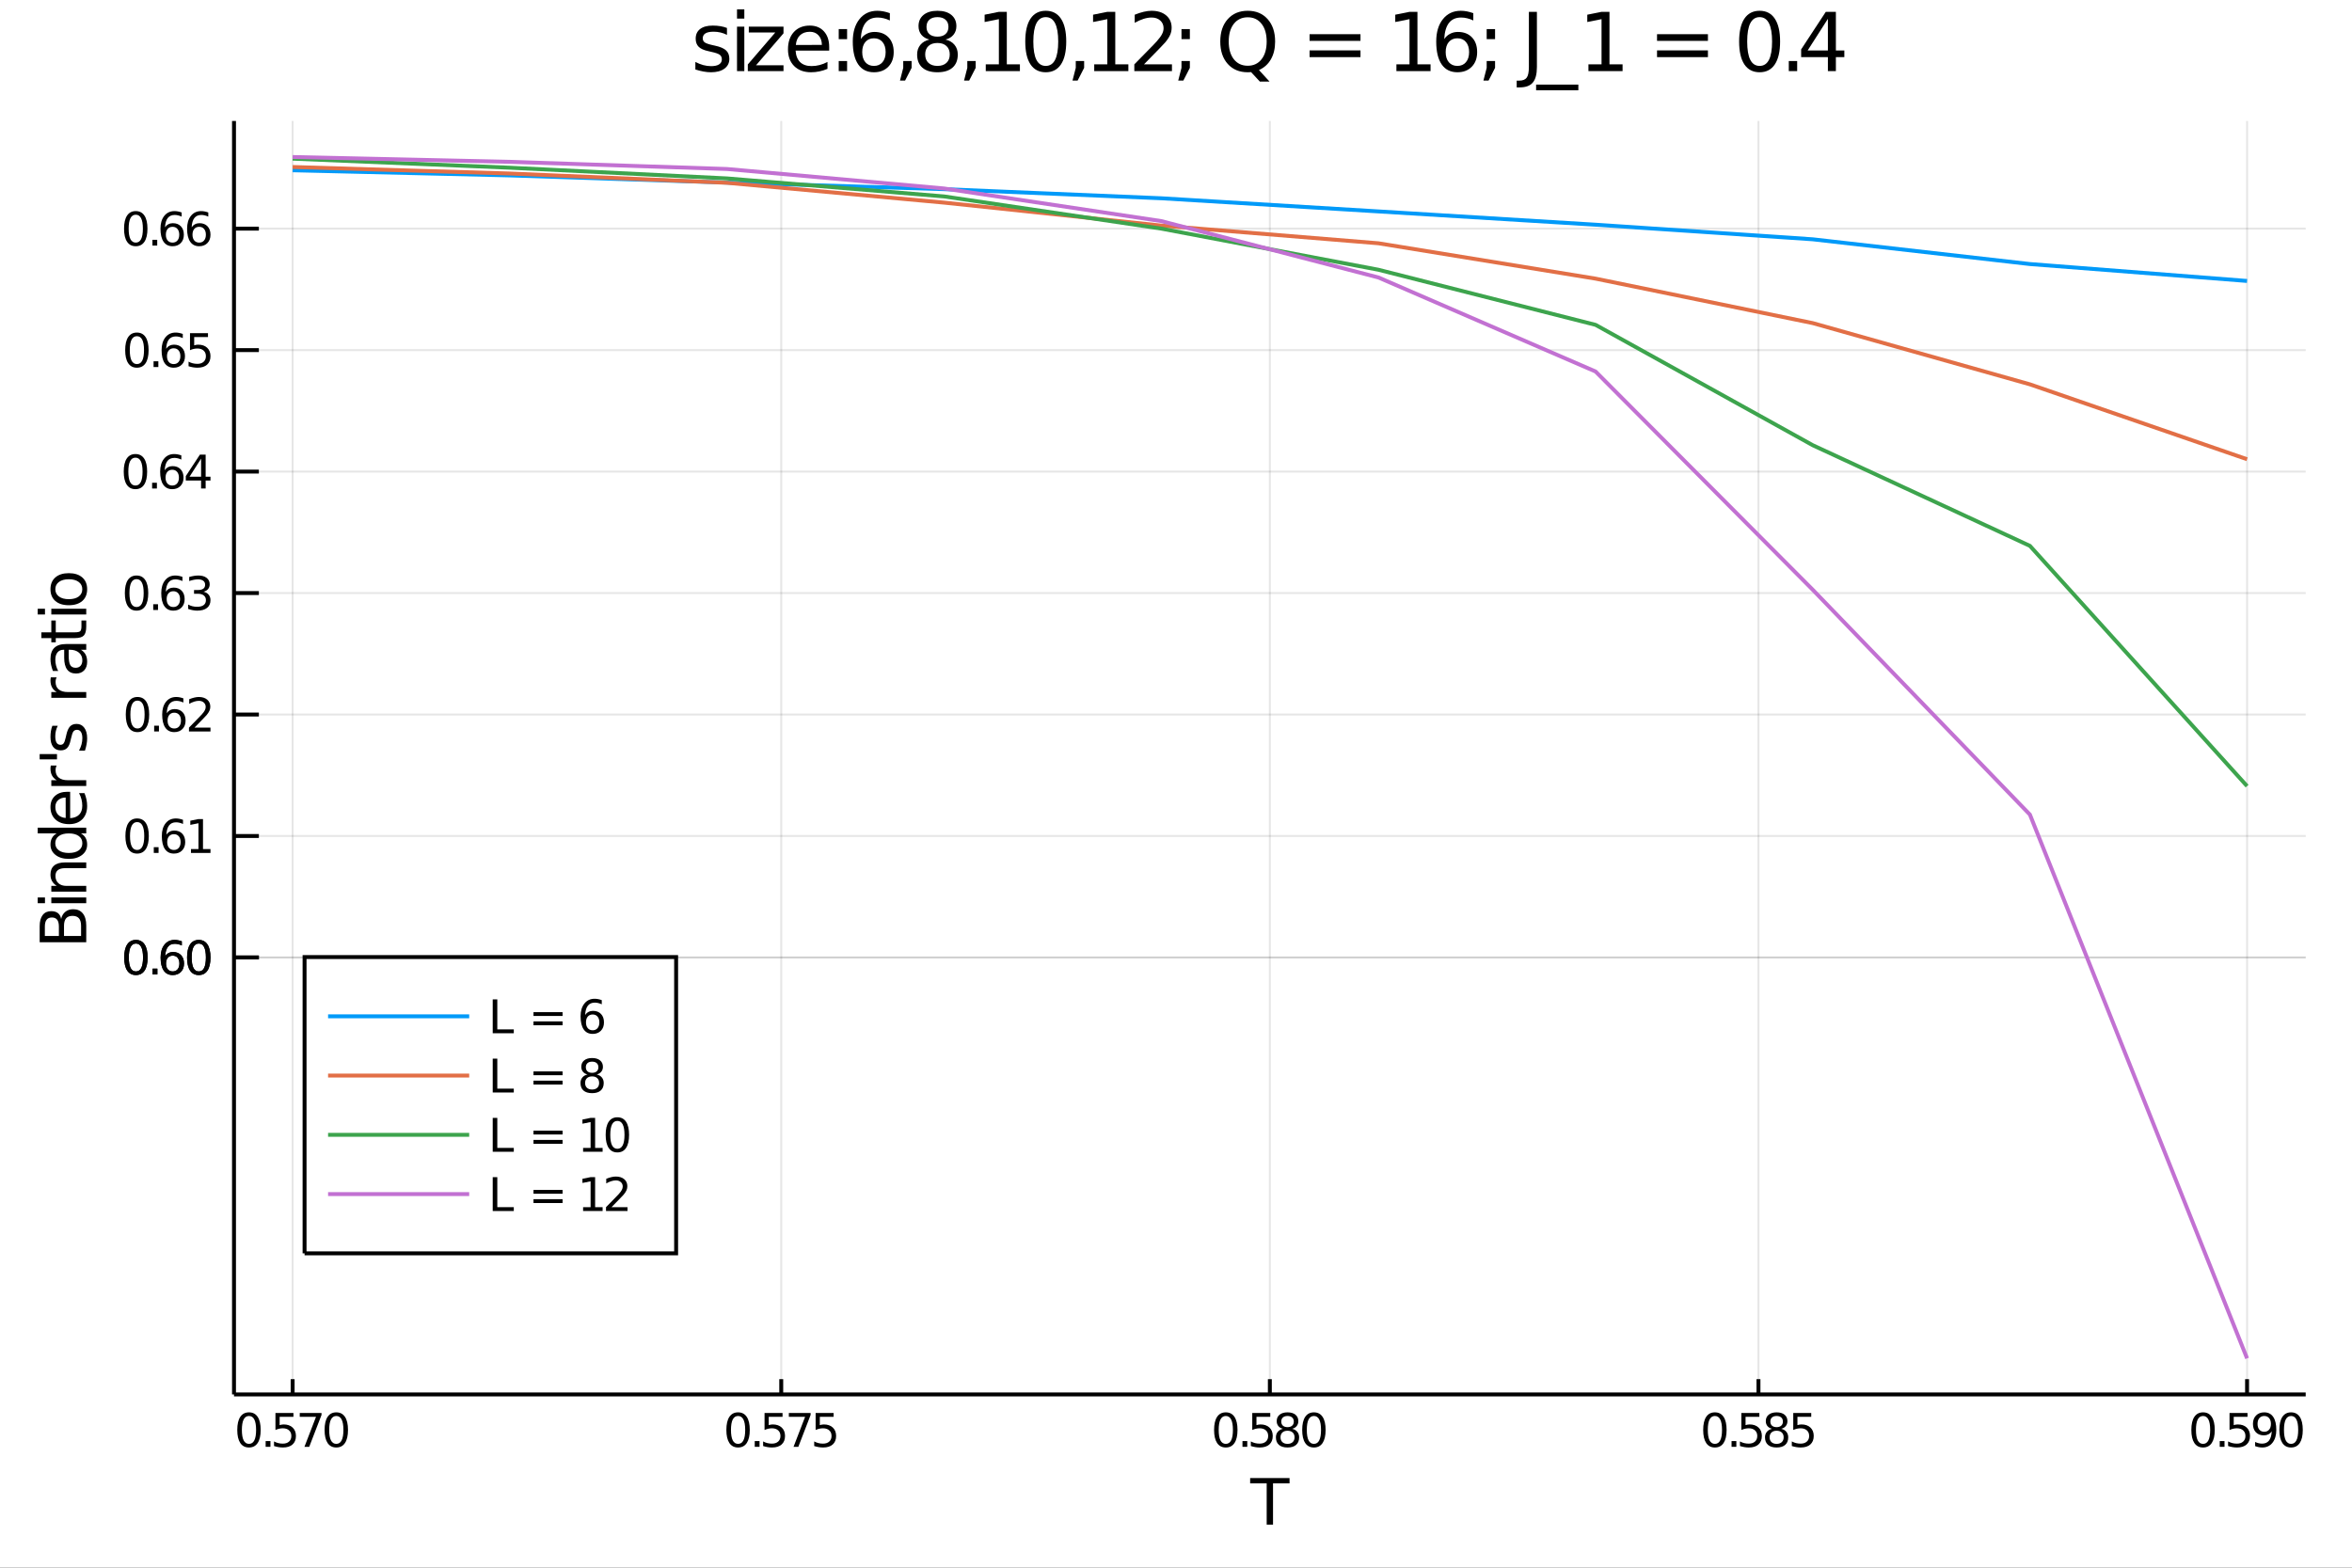 <?xml version="1.0" encoding="utf-8"?>
<svg xmlns="http://www.w3.org/2000/svg" xmlns:xlink="http://www.w3.org/1999/xlink" width="4800" height="3200" viewBox="0 0 19200 12800">
<rect x="0" y="0" width="19200" height="12800" fill="#333333" stroke="none"/>
<defs>
  <clipPath id="clip7300">
    <rect x="0" y="0" width="19200" height="12800"/>
  </clipPath>
</defs>
<path clip-path="url(#clip7300)" d="
M0 12800 L19200 12800 L19200 0 L0 0  Z
  " fill="#ffffff" fill-rule="evenodd" fill-opacity="1"/>
<defs>
  <clipPath id="clip7301">
    <rect x="3840" y="0" width="13441" height="12800"/>
  </clipPath>
</defs>
<path clip-path="url(#clip7300)" d="
M1910.23 11385.4 L18822 11385.4 L18822 987.777 L1910.23 987.777  Z
  " fill="#ffffff" fill-rule="evenodd" fill-opacity="1"/>
<defs>
  <clipPath id="clip7302">
    <rect x="1910" y="987" width="16913" height="10399"/>
  </clipPath>
</defs>
<polyline clip-path="url(#clip7302)" style="stroke:#000000; stroke-width:16; stroke-opacity:0.1; fill:none" points="
  2388.86,11385.4 2388.86,987.777 
  "/>
<polyline clip-path="url(#clip7302)" style="stroke:#000000; stroke-width:16; stroke-opacity:0.1; fill:none" points="
  6377.5,11385.4 6377.5,987.777 
  "/>
<polyline clip-path="url(#clip7302)" style="stroke:#000000; stroke-width:16; stroke-opacity:0.1; fill:none" points="
  10366.1,11385.4 10366.1,987.777 
  "/>
<polyline clip-path="url(#clip7302)" style="stroke:#000000; stroke-width:16; stroke-opacity:0.1; fill:none" points="
  14354.8,11385.4 14354.8,987.777 
  "/>
<polyline clip-path="url(#clip7302)" style="stroke:#000000; stroke-width:16; stroke-opacity:0.1; fill:none" points="
  18343.4,11385.4 18343.4,987.777 
  "/>
<polyline clip-path="url(#clip7302)" style="stroke:#000000; stroke-width:16; stroke-opacity:0.1; fill:none" points="
  1910.23,7817.64 18822,7817.64 
  "/>
<polyline clip-path="url(#clip7302)" style="stroke:#000000; stroke-width:16; stroke-opacity:0.1; fill:none" points="
  1910.23,7817.64 18822,7817.64 
  "/>
<polyline clip-path="url(#clip7302)" style="stroke:#000000; stroke-width:16; stroke-opacity:0.1; fill:none" points="
  1910.23,6825.84 18822,6825.84 
  "/>
<polyline clip-path="url(#clip7302)" style="stroke:#000000; stroke-width:16; stroke-opacity:0.1; fill:none" points="
  1910.23,5834.03 18822,5834.03 
  "/>
<polyline clip-path="url(#clip7302)" style="stroke:#000000; stroke-width:16; stroke-opacity:0.1; fill:none" points="
  1910.23,4842.23 18822,4842.23 
  "/>
<polyline clip-path="url(#clip7302)" style="stroke:#000000; stroke-width:16; stroke-opacity:0.1; fill:none" points="
  1910.23,3850.42 18822,3850.42 
  "/>
<polyline clip-path="url(#clip7302)" style="stroke:#000000; stroke-width:16; stroke-opacity:0.1; fill:none" points="
  1910.23,2858.62 18822,2858.62 
  "/>
<polyline clip-path="url(#clip7302)" style="stroke:#000000; stroke-width:16; stroke-opacity:0.1; fill:none" points="
  1910.23,1866.82 18822,1866.82 
  "/>
<polyline clip-path="url(#clip7300)" style="stroke:#000000; stroke-width:32; stroke-opacity:1; fill:none" points="
  1910.23,11385.4 18822,11385.4 
  "/>
<polyline clip-path="url(#clip7300)" style="stroke:#000000; stroke-width:32; stroke-opacity:1; fill:none" points="
  1910.23,11385.4 1910.23,987.777 
  "/>
<polyline clip-path="url(#clip7300)" style="stroke:#000000; stroke-width:32; stroke-opacity:1; fill:none" points="
  2388.86,11385.4 2388.86,11260.7 
  "/>
<polyline clip-path="url(#clip7300)" style="stroke:#000000; stroke-width:32; stroke-opacity:1; fill:none" points="
  6377.5,11385.4 6377.5,11260.7 
  "/>
<polyline clip-path="url(#clip7300)" style="stroke:#000000; stroke-width:32; stroke-opacity:1; fill:none" points="
  10366.1,11385.4 10366.1,11260.7 
  "/>
<polyline clip-path="url(#clip7300)" style="stroke:#000000; stroke-width:32; stroke-opacity:1; fill:none" points="
  14354.8,11385.4 14354.8,11260.7 
  "/>
<polyline clip-path="url(#clip7300)" style="stroke:#000000; stroke-width:32; stroke-opacity:1; fill:none" points="
  18343.4,11385.4 18343.4,11260.7 
  "/>
<polyline clip-path="url(#clip7300)" style="stroke:#000000; stroke-width:32; stroke-opacity:1; fill:none" points="
  1910.23,7817.64 2113.17,7817.64 
  "/>
<polyline clip-path="url(#clip7300)" style="stroke:#000000; stroke-width:32; stroke-opacity:1; fill:none" points="
  1910.23,7817.64 2113.17,7817.64 
  "/>
<polyline clip-path="url(#clip7300)" style="stroke:#000000; stroke-width:32; stroke-opacity:1; fill:none" points="
  1910.23,6825.84 2113.17,6825.84 
  "/>
<polyline clip-path="url(#clip7300)" style="stroke:#000000; stroke-width:32; stroke-opacity:1; fill:none" points="
  1910.23,5834.03 2113.17,5834.03 
  "/>
<polyline clip-path="url(#clip7300)" style="stroke:#000000; stroke-width:32; stroke-opacity:1; fill:none" points="
  1910.23,4842.23 2113.17,4842.23 
  "/>
<polyline clip-path="url(#clip7300)" style="stroke:#000000; stroke-width:32; stroke-opacity:1; fill:none" points="
  1910.23,3850.42 2113.17,3850.42 
  "/>
<polyline clip-path="url(#clip7300)" style="stroke:#000000; stroke-width:32; stroke-opacity:1; fill:none" points="
  1910.23,2858.62 2113.17,2858.62 
  "/>
<polyline clip-path="url(#clip7300)" style="stroke:#000000; stroke-width:32; stroke-opacity:1; fill:none" points="
  1910.23,1866.82 2113.17,1866.82 
  "/>
<path clip-path="url(#clip7300)" d="M 0 0 M2032.48 11561.4 Q2003.59 11561.4 1988.96 11589.9 Q1974.51 11618.2 1974.51 11675.3 Q1974.51 11732.1 1988.96 11760.6 Q2003.59 11789 2032.48 11789 Q2061.55 11789 2075.99 11760.6 Q2090.62 11732.1 2090.62 11675.3 Q2090.62 11618.2 2075.99 11589.9 Q2061.55 11561.4 2032.48 11561.4 M2032.48 11531.7 Q2078.96 11531.7 2103.4 11568.6 Q2128.03 11605.3 2128.03 11675.3 Q2128.03 11745.1 2103.4 11781.9 Q2078.96 11818.6 2032.48 11818.6 Q1985.99 11818.6 1961.36 11781.9 Q1936.92 11745.1 1936.92 11675.3 Q1936.92 11605.3 1961.36 11568.6 Q1985.99 11531.7 2032.48 11531.7 Z" fill="#000000" fill-rule="evenodd" fill-opacity="1" /><path clip-path="url(#clip7300)" d="M 0 0 M2168.59 11766.2 L2207.66 11766.2 L2207.66 11813.2 L2168.59 11813.2 L2168.59 11766.2 Z" fill="#000000" fill-rule="evenodd" fill-opacity="1" /><path clip-path="url(#clip7300)" d="M 0 0 M2248.59 11536.7 L2395.44 11536.7 L2395.44 11568.2 L2282.84 11568.2 L2282.84 11636 Q2290.99 11633.2 2299.14 11631.9 Q2307.29 11630.4 2315.44 11630.4 Q2361.73 11630.4 2388.77 11655.8 Q2415.81 11681.2 2415.81 11724.5 Q2415.81 11769.1 2388.03 11794 Q2360.25 11818.6 2309.7 11818.6 Q2292.29 11818.6 2274.14 11815.6 Q2256.18 11812.7 2236.92 11806.7 L2236.92 11769.1 Q2253.59 11778.2 2271.36 11782.7 Q2289.14 11787.1 2308.96 11787.1 Q2340.99 11787.1 2359.7 11770.3 Q2378.4 11753.4 2378.4 11724.5 Q2378.4 11695.6 2359.7 11678.8 Q2340.99 11661.9 2308.96 11661.9 Q2293.96 11661.9 2278.96 11665.3 Q2264.14 11668.6 2248.59 11675.6 L2248.59 11536.7 Z" fill="#000000" fill-rule="evenodd" fill-opacity="1" /><path clip-path="url(#clip7300)" d="M 0 0 M2446.92 11536.7 L2624.69 11536.7 L2624.69 11552.7 L2524.32 11813.2 L2485.25 11813.2 L2579.69 11568.2 L2446.92 11568.2 L2446.92 11536.7 Z" fill="#000000" fill-rule="evenodd" fill-opacity="1" /><path clip-path="url(#clip7300)" d="M 0 0 M2745.25 11561.4 Q2716.36 11561.4 2701.73 11589.9 Q2687.29 11618.2 2687.29 11675.3 Q2687.29 11732.1 2701.73 11760.6 Q2716.36 11789 2745.25 11789 Q2774.32 11789 2788.77 11760.6 Q2803.4 11732.1 2803.4 11675.3 Q2803.4 11618.2 2788.77 11589.9 Q2774.32 11561.4 2745.25 11561.4 M2745.25 11531.7 Q2791.73 11531.7 2816.17 11568.6 Q2840.8 11605.3 2840.8 11675.3 Q2840.8 11745.1 2816.17 11781.9 Q2791.73 11818.6 2745.25 11818.6 Q2698.77 11818.6 2674.14 11781.9 Q2649.69 11745.1 2649.69 11675.3 Q2649.69 11605.3 2674.14 11568.6 Q2698.77 11531.7 2745.25 11531.7 Z" fill="#000000" fill-rule="evenodd" fill-opacity="1" /><path clip-path="url(#clip7300)" d="M 0 0 M6025.09 11561.4 Q5996.2 11561.4 5981.58 11589.9 Q5967.13 11618.2 5967.13 11675.3 Q5967.13 11732.1 5981.58 11760.6 Q5996.2 11789 6025.09 11789 Q6054.17 11789 6068.61 11760.6 Q6083.24 11732.1 6083.24 11675.3 Q6083.24 11618.2 6068.61 11589.9 Q6054.17 11561.4 6025.09 11561.4 M6025.09 11531.7 Q6071.57 11531.7 6096.02 11568.6 Q6120.65 11605.3 6120.65 11675.3 Q6120.65 11745.1 6096.02 11781.9 Q6071.57 11818.6 6025.09 11818.6 Q5978.61 11818.6 5953.98 11781.9 Q5929.54 11745.1 5929.54 11675.3 Q5929.54 11605.3 5953.98 11568.6 Q5978.61 11531.7 6025.09 11531.7 Z" fill="#000000" fill-rule="evenodd" fill-opacity="1" /><path clip-path="url(#clip7300)" d="M 0 0 M6161.2 11766.2 L6200.28 11766.2 L6200.28 11813.2 L6161.2 11813.2 L6161.2 11766.2 Z" fill="#000000" fill-rule="evenodd" fill-opacity="1" /><path clip-path="url(#clip7300)" d="M 0 0 M6241.2 11536.7 L6388.05 11536.7 L6388.05 11568.2 L6275.46 11568.2 L6275.46 11636 Q6283.61 11633.2 6291.76 11631.9 Q6299.91 11630.4 6308.06 11630.4 Q6354.35 11630.4 6381.39 11655.8 Q6408.43 11681.2 6408.43 11724.5 Q6408.43 11769.1 6380.65 11794 Q6352.87 11818.6 6302.31 11818.6 Q6284.91 11818.6 6266.76 11815.6 Q6248.8 11812.7 6229.54 11806.7 L6229.54 11769.1 Q6246.2 11778.2 6263.98 11782.7 Q6281.76 11787.1 6301.57 11787.1 Q6333.61 11787.1 6352.31 11770.3 Q6371.02 11753.4 6371.02 11724.5 Q6371.02 11695.6 6352.31 11678.8 Q6333.61 11661.9 6301.57 11661.9 Q6286.57 11661.9 6271.57 11665.3 Q6256.76 11668.6 6241.2 11675.6 L6241.2 11536.7 Z" fill="#000000" fill-rule="evenodd" fill-opacity="1" /><path clip-path="url(#clip7300)" d="M 0 0 M6439.54 11536.7 L6617.31 11536.7 L6617.31 11552.7 L6516.94 11813.2 L6477.87 11813.2 L6572.31 11568.2 L6439.54 11568.2 L6439.54 11536.7 Z" fill="#000000" fill-rule="evenodd" fill-opacity="1" /><path clip-path="url(#clip7300)" d="M 0 0 M6658.24 11536.7 L6805.09 11536.7 L6805.09 11568.2 L6692.5 11568.2 L6692.5 11636 Q6700.65 11633.2 6708.79 11631.9 Q6716.94 11630.4 6725.09 11630.4 Q6771.39 11630.4 6798.42 11655.8 Q6825.46 11681.2 6825.46 11724.5 Q6825.46 11769.1 6797.68 11794 Q6769.9 11818.6 6719.35 11818.6 Q6701.94 11818.6 6683.79 11815.6 Q6665.83 11812.7 6646.57 11806.7 L6646.57 11769.1 Q6663.24 11778.2 6681.02 11782.7 Q6698.79 11787.1 6718.61 11787.1 Q6750.65 11787.1 6769.35 11770.3 Q6788.05 11753.4 6788.05 11724.5 Q6788.05 11695.6 6769.35 11678.8 Q6750.65 11661.9 6718.61 11661.9 Q6703.61 11661.9 6688.61 11665.3 Q6673.79 11668.6 6658.24 11675.6 L6658.24 11536.7 Z" fill="#000000" fill-rule="evenodd" fill-opacity="1" /><path clip-path="url(#clip7300)" d="M 0 0 M10006.5 11561.4 Q9977.62 11561.4 9962.99 11589.9 Q9948.55 11618.2 9948.55 11675.3 Q9948.55 11732.1 9962.99 11760.6 Q9977.62 11789 10006.5 11789 Q10035.6 11789 10050 11760.6 Q10064.7 11732.1 10064.7 11675.3 Q10064.7 11618.2 10050 11589.9 Q10035.6 11561.4 10006.5 11561.4 M10006.5 11531.7 Q10053 11531.7 10077.4 11568.6 Q10102.1 11605.3 10102.1 11675.3 Q10102.1 11745.1 10077.4 11781.9 Q10053 11818.6 10006.5 11818.6 Q9960.03 11818.6 9935.4 11781.9 Q9910.95 11745.1 9910.95 11675.3 Q9910.95 11605.3 9935.4 11568.6 Q9960.03 11531.7 10006.5 11531.7 Z" fill="#000000" fill-rule="evenodd" fill-opacity="1" /><path clip-path="url(#clip7300)" d="M 0 0 M10142.6 11766.2 L10181.7 11766.2 L10181.7 11813.2 L10142.6 11813.2 L10142.6 11766.2 Z" fill="#000000" fill-rule="evenodd" fill-opacity="1" /><path clip-path="url(#clip7300)" d="M 0 0 M10222.6 11536.7 L10369.5 11536.7 L10369.5 11568.2 L10256.9 11568.2 L10256.9 11636 Q10265 11633.2 10273.2 11631.9 Q10281.3 11630.4 10289.5 11630.4 Q10335.8 11630.4 10362.8 11655.8 Q10389.8 11681.2 10389.8 11724.5 Q10389.8 11769.1 10362.1 11794 Q10334.3 11818.6 10283.7 11818.6 Q10266.3 11818.6 10248.2 11815.6 Q10230.2 11812.7 10211 11806.7 L10211 11769.1 Q10227.6 11778.2 10245.4 11782.7 Q10263.2 11787.1 10283 11787.1 Q10315 11787.1 10333.7 11770.3 Q10352.4 11753.4 10352.4 11724.5 Q10352.4 11695.6 10333.7 11678.8 Q10315 11661.9 10283 11661.9 Q10268 11661.9 10253 11665.3 Q10238.2 11668.6 10222.6 11675.6 L10222.6 11536.7 Z" fill="#000000" fill-rule="evenodd" fill-opacity="1" /><path clip-path="url(#clip7300)" d="M 0 0 M10510.4 11681.9 Q10483.7 11681.9 10468.4 11696.2 Q10453.2 11710.4 10453.2 11735.4 Q10453.2 11760.4 10468.4 11774.7 Q10483.7 11789 10510.4 11789 Q10537.1 11789 10552.4 11774.7 Q10567.8 11760.3 10567.8 11735.4 Q10567.8 11710.4 10552.4 11696.2 Q10537.2 11681.9 10510.4 11681.9 M10473 11666 Q10448.9 11660.1 10435.4 11643.6 Q10422.1 11627.1 10422.1 11603.4 Q10422.1 11570.3 10445.6 11551 Q10469.3 11531.7 10510.4 11531.7 Q10551.7 11531.7 10575.2 11551 Q10598.7 11570.3 10598.7 11603.4 Q10598.7 11627.1 10585.2 11643.6 Q10571.9 11660.1 10548 11666 Q10575 11672.3 10590 11690.6 Q10605.2 11709 10605.2 11735.4 Q10605.2 11775.6 10580.6 11797.1 Q10556.1 11818.6 10510.4 11818.6 Q10464.7 11818.6 10440 11797.1 Q10415.6 11775.6 10415.6 11735.4 Q10415.6 11709 10430.8 11690.6 Q10446 11672.3 10473 11666 M10459.3 11606.9 Q10459.3 11628.4 10472.6 11640.4 Q10486.1 11652.5 10510.4 11652.5 Q10534.5 11652.5 10548 11640.4 Q10561.7 11628.4 10561.7 11606.9 Q10561.7 11585.4 10548 11573.4 Q10534.5 11561.4 10510.4 11561.4 Q10486.1 11561.4 10472.6 11573.4 Q10459.3 11585.4 10459.3 11606.9 Z" fill="#000000" fill-rule="evenodd" fill-opacity="1" /><path clip-path="url(#clip7300)" d="M 0 0 M10725.8 11561.4 Q10696.9 11561.4 10682.2 11589.9 Q10667.8 11618.2 10667.8 11675.3 Q10667.8 11732.1 10682.2 11760.6 Q10696.9 11789 10725.8 11789 Q10754.8 11789 10769.3 11760.6 Q10783.9 11732.1 10783.9 11675.3 Q10783.9 11618.2 10769.3 11589.9 Q10754.8 11561.4 10725.8 11561.4 M10725.8 11531.7 Q10772.2 11531.7 10796.7 11568.6 Q10821.3 11605.3 10821.3 11675.3 Q10821.3 11745.1 10796.7 11781.9 Q10772.2 11818.6 10725.8 11818.6 Q10679.3 11818.6 10654.7 11781.9 Q10630.2 11745.1 10630.2 11675.3 Q10630.2 11605.3 10654.7 11568.6 Q10679.3 11531.7 10725.8 11531.7 Z" fill="#000000" fill-rule="evenodd" fill-opacity="1" /><path clip-path="url(#clip7300)" d="M 0 0 M13999.1 11561.4 Q13970.2 11561.4 13955.6 11589.9 Q13941.2 11618.2 13941.2 11675.3 Q13941.2 11732.1 13955.6 11760.6 Q13970.2 11789 13999.1 11789 Q14028.2 11789 14042.6 11760.6 Q14057.3 11732.1 14057.3 11675.3 Q14057.3 11618.2 14042.6 11589.9 Q14028.2 11561.4 13999.1 11561.4 M13999.1 11531.7 Q14045.6 11531.7 14070.1 11568.6 Q14094.7 11605.3 14094.7 11675.3 Q14094.7 11745.1 14070.1 11781.9 Q14045.6 11818.6 13999.1 11818.6 Q13952.6 11818.6 13928 11781.9 Q13903.6 11745.1 13903.6 11675.3 Q13903.6 11605.3 13928 11568.6 Q13952.6 11531.7 13999.1 11531.7 Z" fill="#000000" fill-rule="evenodd" fill-opacity="1" /><path clip-path="url(#clip7300)" d="M 0 0 M14135.2 11766.2 L14174.3 11766.2 L14174.3 11813.2 L14135.2 11813.2 L14135.2 11766.2 Z" fill="#000000" fill-rule="evenodd" fill-opacity="1" /><path clip-path="url(#clip7300)" d="M 0 0 M14215.2 11536.7 L14362.1 11536.7 L14362.1 11568.2 L14249.5 11568.2 L14249.5 11636 Q14257.6 11633.2 14265.8 11631.9 Q14273.9 11630.4 14282.1 11630.4 Q14328.4 11630.4 14355.4 11655.8 Q14382.5 11681.2 14382.5 11724.5 Q14382.5 11769.1 14354.7 11794 Q14326.9 11818.6 14276.3 11818.6 Q14258.9 11818.6 14240.8 11815.6 Q14222.8 11812.7 14203.6 11806.7 L14203.6 11769.1 Q14220.2 11778.2 14238 11782.7 Q14255.8 11787.1 14275.6 11787.1 Q14307.6 11787.1 14326.3 11770.3 Q14345.1 11753.4 14345.1 11724.5 Q14345.1 11695.6 14326.3 11678.8 Q14307.6 11661.9 14275.6 11661.9 Q14260.6 11661.9 14245.6 11665.3 Q14230.8 11668.6 14215.2 11675.6 L14215.2 11536.7 Z" fill="#000000" fill-rule="evenodd" fill-opacity="1" /><path clip-path="url(#clip7300)" d="M 0 0 M14503 11681.9 Q14476.3 11681.9 14461 11696.2 Q14445.8 11710.4 14445.8 11735.4 Q14445.8 11760.4 14461 11774.7 Q14476.3 11789 14503 11789 Q14529.7 11789 14545.1 11774.7 Q14560.4 11760.3 14560.4 11735.4 Q14560.4 11710.4 14545.1 11696.2 Q14529.9 11681.9 14503 11681.9 M14465.6 11666 Q14441.5 11660.1 14428 11643.6 Q14414.7 11627.1 14414.7 11603.4 Q14414.7 11570.3 14438.2 11551 Q14461.9 11531.7 14503 11531.7 Q14544.3 11531.7 14567.8 11551 Q14591.3 11570.3 14591.3 11603.4 Q14591.3 11627.1 14577.8 11643.6 Q14564.5 11660.1 14540.6 11666 Q14567.6 11672.3 14582.6 11690.6 Q14597.8 11709 14597.8 11735.4 Q14597.8 11775.6 14573.2 11797.1 Q14548.8 11818.6 14503 11818.6 Q14457.3 11818.6 14432.6 11797.1 Q14408.2 11775.6 14408.2 11735.4 Q14408.2 11709 14423.4 11690.6 Q14438.6 11672.3 14465.6 11666 M14451.9 11606.9 Q14451.9 11628.4 14465.2 11640.4 Q14478.8 11652.5 14503 11652.5 Q14527.1 11652.5 14540.6 11640.4 Q14554.3 11628.4 14554.3 11606.9 Q14554.3 11585.4 14540.6 11573.4 Q14527.1 11561.4 14503 11561.4 Q14478.8 11561.4 14465.2 11573.4 Q14451.9 11585.4 14451.9 11606.9 Z" fill="#000000" fill-rule="evenodd" fill-opacity="1" /><path clip-path="url(#clip7300)" d="M 0 0 M14638.8 11536.7 L14785.6 11536.7 L14785.6 11568.2 L14673 11568.2 L14673 11636 Q14681.2 11633.2 14689.3 11631.9 Q14697.5 11630.4 14705.6 11630.4 Q14751.9 11630.4 14778.9 11655.8 Q14806 11681.2 14806 11724.5 Q14806 11769.1 14778.2 11794 Q14750.4 11818.6 14699.9 11818.6 Q14682.5 11818.6 14664.3 11815.6 Q14646.3 11812.7 14627.1 11806.7 L14627.1 11769.1 Q14643.8 11778.2 14661.5 11782.7 Q14679.3 11787.1 14699.1 11787.1 Q14731.2 11787.1 14749.9 11770.3 Q14768.6 11753.4 14768.6 11724.5 Q14768.6 11695.6 14749.9 11678.8 Q14731.2 11661.9 14699.1 11661.9 Q14684.1 11661.9 14669.1 11665.3 Q14654.3 11668.6 14638.8 11675.6 L14638.8 11536.7 Z" fill="#000000" fill-rule="evenodd" fill-opacity="1" /><path clip-path="url(#clip7300)" d="M 0 0 M17984.2 11561.4 Q17955.3 11561.4 17940.6 11589.9 Q17926.2 11618.2 17926.2 11675.3 Q17926.2 11732.1 17940.6 11760.6 Q17955.3 11789 17984.2 11789 Q18013.2 11789 18027.7 11760.6 Q18042.3 11732.1 18042.3 11675.3 Q18042.3 11618.2 18027.7 11589.9 Q18013.2 11561.4 17984.2 11561.4 M17984.2 11531.7 Q18030.6 11531.7 18055.1 11568.6 Q18079.7 11605.3 18079.7 11675.3 Q18079.7 11745.1 18055.1 11781.9 Q18030.6 11818.6 17984.2 11818.6 Q17937.7 11818.6 17913 11781.9 Q17888.6 11745.1 17888.6 11675.3 Q17888.6 11605.3 17913 11568.6 Q17937.7 11531.7 17984.2 11531.7 Z" fill="#000000" fill-rule="evenodd" fill-opacity="1" /><path clip-path="url(#clip7300)" d="M 0 0 M18120.3 11766.2 L18159.3 11766.2 L18159.3 11813.2 L18120.3 11813.2 L18120.3 11766.2 Z" fill="#000000" fill-rule="evenodd" fill-opacity="1" /><path clip-path="url(#clip7300)" d="M 0 0 M18200.3 11536.7 L18347.1 11536.7 L18347.1 11568.2 L18234.5 11568.2 L18234.5 11636 Q18242.7 11633.2 18250.8 11631.9 Q18259 11630.4 18267.1 11630.4 Q18313.4 11630.4 18340.4 11655.8 Q18367.5 11681.2 18367.5 11724.5 Q18367.5 11769.1 18339.7 11794 Q18311.9 11818.6 18261.4 11818.6 Q18244 11818.6 18225.8 11815.6 Q18207.9 11812.7 18188.6 11806.7 L18188.6 11769.1 Q18205.3 11778.2 18223 11782.7 Q18240.8 11787.1 18260.6 11787.1 Q18292.7 11787.1 18311.4 11770.3 Q18330.1 11753.4 18330.1 11724.5 Q18330.1 11695.6 18311.4 11678.8 Q18292.7 11661.9 18260.6 11661.9 Q18245.6 11661.9 18230.6 11665.3 Q18215.8 11668.6 18200.3 11675.6 L18200.3 11536.7 Z" fill="#000000" fill-rule="evenodd" fill-opacity="1" /><path clip-path="url(#clip7300)" d="M 0 0 M18409.2 11807.5 L18409.2 11773.4 Q18423.2 11780.1 18437.7 11783.6 Q18452.1 11787.1 18466 11787.1 Q18503 11787.1 18522.5 11762.3 Q18542.1 11737.3 18544.9 11686.5 Q18534.2 11702.5 18517.7 11711 Q18501.2 11719.5 18481.2 11719.5 Q18439.7 11719.5 18415.4 11694.5 Q18391.4 11669.3 18391.4 11625.8 Q18391.4 11583.2 18416.6 11557.5 Q18441.7 11531.7 18483.6 11531.7 Q18531.6 11531.7 18556.7 11568.6 Q18582.1 11605.3 18582.1 11675.3 Q18582.1 11740.6 18551 11779.7 Q18520.1 11818.6 18467.7 11818.6 Q18453.6 11818.6 18439.2 11815.8 Q18424.7 11813 18409.2 11807.5 M18483.6 11690.3 Q18508.8 11690.3 18523.4 11673 Q18538.2 11655.8 18538.2 11625.8 Q18538.2 11596 18523.4 11578.8 Q18508.8 11561.4 18483.6 11561.4 Q18458.4 11561.4 18443.6 11578.8 Q18429 11596 18429 11625.8 Q18429 11655.8 18443.6 11673 Q18458.4 11690.3 18483.6 11690.3 Z" fill="#000000" fill-rule="evenodd" fill-opacity="1" /><path clip-path="url(#clip7300)" d="M 0 0 M18702.7 11561.4 Q18673.8 11561.4 18659.1 11589.9 Q18644.7 11618.2 18644.7 11675.3 Q18644.7 11732.1 18659.1 11760.6 Q18673.8 11789 18702.7 11789 Q18731.7 11789 18746.2 11760.6 Q18760.8 11732.1 18760.8 11675.3 Q18760.8 11618.2 18746.2 11589.9 Q18731.7 11561.4 18702.7 11561.4 M18702.7 11531.7 Q18749.1 11531.7 18773.6 11568.6 Q18798.2 11605.3 18798.2 11675.3 Q18798.2 11745.1 18773.6 11781.9 Q18749.1 11818.6 18702.7 11818.6 Q18656.2 11818.6 18631.6 11781.9 Q18607.1 11745.1 18607.1 11675.3 Q18607.1 11605.3 18631.6 11568.6 Q18656.2 11531.7 18702.7 11531.7 Z" fill="#000000" fill-rule="evenodd" fill-opacity="1" /><path clip-path="url(#clip7300)" d="M 0 0 M1109.53 7704.03 Q1080.64 7704.03 1066.01 7732.55 Q1051.56 7760.88 1051.56 7817.92 Q1051.56 7874.77 1066.01 7903.29 Q1080.64 7931.62 1109.53 7931.62 Q1138.6 7931.62 1153.04 7903.29 Q1167.67 7874.77 1167.67 7817.92 Q1167.67 7760.88 1153.04 7732.55 Q1138.6 7704.03 1109.53 7704.03 M1109.53 7674.4 Q1156.01 7674.4 1180.45 7711.25 Q1205.08 7747.92 1205.08 7817.92 Q1205.08 7887.73 1180.45 7924.59 Q1156.01 7961.25 1109.53 7961.25 Q1063.04 7961.25 1038.41 7924.59 Q1013.97 7887.73 1013.97 7817.92 Q1013.97 7747.92 1038.41 7711.25 Q1063.04 7674.4 1109.53 7674.4 Z" fill="#000000" fill-rule="evenodd" fill-opacity="1" /><path clip-path="url(#clip7300)" d="M 0 0 M1245.64 7908.85 L1284.71 7908.85 L1284.71 7955.88 L1245.64 7955.88 L1245.64 7908.85 Z" fill="#000000" fill-rule="evenodd" fill-opacity="1" /><path clip-path="url(#clip7300)" d="M 0 0 M1409.89 7802.74 Q1384.71 7802.74 1369.89 7819.96 Q1355.26 7837.18 1355.26 7867.18 Q1355.26 7896.99 1369.89 7914.4 Q1384.71 7931.62 1409.89 7931.62 Q1435.08 7931.62 1449.71 7914.4 Q1464.52 7896.99 1464.52 7867.18 Q1464.52 7837.18 1449.71 7819.96 Q1435.08 7802.74 1409.89 7802.74 M1484.15 7685.51 L1484.15 7719.59 Q1470.08 7712.92 1455.63 7709.4 Q1441.38 7705.88 1427.3 7705.88 Q1390.26 7705.88 1370.63 7730.88 Q1351.19 7755.88 1348.41 7806.44 Q1359.34 7790.33 1375.82 7781.81 Q1392.3 7773.11 1412.12 7773.11 Q1453.78 7773.11 1477.86 7798.48 Q1502.12 7823.66 1502.12 7867.18 Q1502.12 7909.77 1476.93 7935.51 Q1451.75 7961.25 1409.89 7961.25 Q1361.93 7961.25 1336.56 7924.59 Q1311.19 7887.73 1311.19 7817.92 Q1311.19 7752.37 1342.3 7713.48 Q1373.41 7674.4 1425.82 7674.4 Q1439.89 7674.4 1454.15 7677.18 Q1468.6 7679.96 1484.15 7685.51 Z" fill="#000000" fill-rule="evenodd" fill-opacity="1" /><path clip-path="url(#clip7300)" d="M 0 0 M1622.67 7704.03 Q1593.78 7704.03 1579.15 7732.55 Q1564.71 7760.88 1564.71 7817.92 Q1564.71 7874.77 1579.15 7903.29 Q1593.78 7931.62 1622.67 7931.62 Q1651.74 7931.62 1666.19 7903.29 Q1680.82 7874.77 1680.82 7817.92 Q1680.82 7760.88 1666.19 7732.55 Q1651.74 7704.03 1622.67 7704.03 M1622.67 7674.4 Q1669.15 7674.4 1693.6 7711.25 Q1718.23 7747.92 1718.23 7817.92 Q1718.23 7887.73 1693.6 7924.59 Q1669.15 7961.25 1622.67 7961.25 Q1576.19 7961.25 1551.56 7924.59 Q1527.12 7887.73 1527.12 7817.92 Q1527.12 7747.92 1551.56 7711.25 Q1576.19 7674.4 1622.67 7674.4 Z" fill="#000000" fill-rule="evenodd" fill-opacity="1" /><path clip-path="url(#clip7300)" d="M 0 0 M1109.53 7704.03 Q1080.64 7704.03 1066.01 7732.55 Q1051.56 7760.88 1051.56 7817.92 Q1051.56 7874.77 1066.01 7903.29 Q1080.64 7931.62 1109.53 7931.62 Q1138.6 7931.62 1153.04 7903.29 Q1167.67 7874.77 1167.67 7817.92 Q1167.67 7760.88 1153.04 7732.55 Q1138.6 7704.03 1109.53 7704.03 M1109.53 7674.4 Q1156.01 7674.4 1180.45 7711.25 Q1205.08 7747.92 1205.08 7817.92 Q1205.08 7887.73 1180.45 7924.59 Q1156.01 7961.25 1109.53 7961.25 Q1063.04 7961.25 1038.41 7924.59 Q1013.97 7887.73 1013.97 7817.92 Q1013.97 7747.92 1038.41 7711.25 Q1063.04 7674.4 1109.53 7674.4 Z" fill="#000000" fill-rule="evenodd" fill-opacity="1" /><path clip-path="url(#clip7300)" d="M 0 0 M1245.64 7908.85 L1284.71 7908.85 L1284.71 7955.88 L1245.64 7955.88 L1245.64 7908.85 Z" fill="#000000" fill-rule="evenodd" fill-opacity="1" /><path clip-path="url(#clip7300)" d="M 0 0 M1409.89 7802.74 Q1384.71 7802.74 1369.89 7819.96 Q1355.26 7837.18 1355.26 7867.18 Q1355.26 7896.99 1369.89 7914.4 Q1384.71 7931.62 1409.89 7931.62 Q1435.08 7931.62 1449.71 7914.4 Q1464.52 7896.99 1464.52 7867.18 Q1464.52 7837.18 1449.71 7819.96 Q1435.08 7802.74 1409.89 7802.74 M1484.15 7685.51 L1484.15 7719.59 Q1470.08 7712.92 1455.63 7709.4 Q1441.38 7705.88 1427.3 7705.88 Q1390.26 7705.88 1370.63 7730.88 Q1351.19 7755.88 1348.41 7806.44 Q1359.34 7790.33 1375.82 7781.81 Q1392.3 7773.11 1412.12 7773.11 Q1453.78 7773.11 1477.86 7798.48 Q1502.12 7823.66 1502.12 7867.18 Q1502.12 7909.77 1476.93 7935.51 Q1451.75 7961.25 1409.89 7961.25 Q1361.93 7961.25 1336.56 7924.59 Q1311.19 7887.73 1311.19 7817.92 Q1311.19 7752.37 1342.3 7713.48 Q1373.41 7674.4 1425.82 7674.4 Q1439.89 7674.4 1454.15 7677.18 Q1468.6 7679.96 1484.15 7685.51 Z" fill="#000000" fill-rule="evenodd" fill-opacity="1" /><path clip-path="url(#clip7300)" d="M 0 0 M1622.67 7704.03 Q1593.78 7704.03 1579.15 7732.55 Q1564.71 7760.88 1564.71 7817.92 Q1564.71 7874.77 1579.15 7903.29 Q1593.78 7931.62 1622.67 7931.62 Q1651.74 7931.62 1666.19 7903.29 Q1680.82 7874.77 1680.82 7817.92 Q1680.82 7760.88 1666.19 7732.55 Q1651.74 7704.03 1622.67 7704.03 M1622.67 7674.4 Q1669.15 7674.4 1693.6 7711.25 Q1718.23 7747.92 1718.23 7817.92 Q1718.23 7887.73 1693.6 7924.59 Q1669.15 7961.25 1622.67 7961.25 Q1576.19 7961.25 1551.56 7924.59 Q1527.12 7887.73 1527.12 7817.92 Q1527.12 7747.92 1551.56 7711.25 Q1576.19 7674.4 1622.67 7674.4 Z" fill="#000000" fill-rule="evenodd" fill-opacity="1" /><path clip-path="url(#clip7300)" d="M 0 0 M1119.34 6712.23 Q1090.45 6712.23 1075.82 6740.75 Q1061.38 6769.08 1061.38 6826.12 Q1061.38 6882.97 1075.82 6911.49 Q1090.45 6939.82 1119.34 6939.82 Q1148.41 6939.82 1162.86 6911.49 Q1177.49 6882.97 1177.49 6826.12 Q1177.49 6769.08 1162.86 6740.75 Q1148.41 6712.23 1119.34 6712.23 M1119.34 6682.6 Q1165.82 6682.6 1190.27 6719.45 Q1214.89 6756.12 1214.89 6826.12 Q1214.89 6895.93 1190.27 6932.78 Q1165.82 6969.45 1119.34 6969.45 Q1072.86 6969.45 1048.23 6932.78 Q1023.78 6895.93 1023.78 6826.12 Q1023.78 6756.12 1048.23 6719.45 Q1072.86 6682.6 1119.34 6682.6 Z" fill="#000000" fill-rule="evenodd" fill-opacity="1" /><path clip-path="url(#clip7300)" d="M 0 0 M1255.45 6917.04 L1294.52 6917.04 L1294.52 6964.08 L1255.45 6964.08 L1255.45 6917.04 Z" fill="#000000" fill-rule="evenodd" fill-opacity="1" /><path clip-path="url(#clip7300)" d="M 0 0 M1419.71 6810.93 Q1394.52 6810.93 1379.71 6828.15 Q1365.08 6845.38 1365.08 6875.37 Q1365.08 6905.19 1379.71 6922.6 Q1394.52 6939.82 1419.71 6939.82 Q1444.89 6939.82 1459.52 6922.6 Q1474.34 6905.19 1474.34 6875.37 Q1474.34 6845.38 1459.52 6828.15 Q1444.89 6810.93 1419.71 6810.93 M1493.97 6693.71 L1493.97 6727.78 Q1479.89 6721.12 1465.45 6717.6 Q1451.19 6714.08 1437.12 6714.08 Q1400.08 6714.08 1380.45 6739.08 Q1361.01 6764.08 1358.23 6814.63 Q1369.15 6798.52 1385.63 6790.01 Q1402.12 6781.3 1421.93 6781.3 Q1463.6 6781.3 1487.67 6806.67 Q1511.93 6831.86 1511.93 6875.37 Q1511.93 6917.97 1486.75 6943.71 Q1461.56 6969.45 1419.71 6969.45 Q1371.75 6969.45 1346.38 6932.78 Q1321.01 6895.93 1321.01 6826.12 Q1321.01 6760.56 1352.12 6721.67 Q1383.23 6682.6 1435.63 6682.6 Q1449.71 6682.6 1463.97 6685.38 Q1478.41 6688.15 1493.97 6693.71 Z" fill="#000000" fill-rule="evenodd" fill-opacity="1" /><path clip-path="url(#clip7300)" d="M 0 0 M1558.97 6932.6 L1620.08 6932.6 L1620.08 6721.67 L1553.6 6735.01 L1553.6 6700.93 L1619.71 6687.6 L1657.11 6687.6 L1657.11 6932.6 L1718.23 6932.6 L1718.23 6964.08 L1558.97 6964.08 L1558.97 6932.6 Z" fill="#000000" fill-rule="evenodd" fill-opacity="1" /><path clip-path="url(#clip7300)" d="M 0 0 M1122.3 5720.42 Q1093.41 5720.42 1078.78 5748.94 Q1064.34 5777.27 1064.34 5834.31 Q1064.34 5891.16 1078.78 5919.68 Q1093.41 5948.01 1122.3 5948.01 Q1151.38 5948.01 1165.82 5919.68 Q1180.45 5891.16 1180.45 5834.31 Q1180.45 5777.27 1165.82 5748.94 Q1151.38 5720.42 1122.3 5720.42 M1122.3 5690.79 Q1168.78 5690.79 1193.23 5727.65 Q1217.86 5764.31 1217.86 5834.31 Q1217.86 5904.13 1193.23 5940.98 Q1168.78 5977.64 1122.3 5977.64 Q1075.82 5977.64 1051.19 5940.98 Q1026.75 5904.13 1026.75 5834.31 Q1026.75 5764.31 1051.19 5727.65 Q1075.82 5690.79 1122.3 5690.79 Z" fill="#000000" fill-rule="evenodd" fill-opacity="1" /><path clip-path="url(#clip7300)" d="M 0 0 M1258.41 5925.24 L1297.49 5925.24 L1297.49 5972.27 L1258.41 5972.27 L1258.41 5925.24 Z" fill="#000000" fill-rule="evenodd" fill-opacity="1" /><path clip-path="url(#clip7300)" d="M 0 0 M1422.67 5819.13 Q1397.49 5819.13 1382.67 5836.35 Q1368.04 5853.57 1368.04 5883.57 Q1368.04 5913.39 1382.67 5930.79 Q1397.49 5948.01 1422.67 5948.01 Q1447.86 5948.01 1462.49 5930.79 Q1477.3 5913.39 1477.3 5883.57 Q1477.3 5853.57 1462.49 5836.35 Q1447.86 5819.13 1422.67 5819.13 M1496.93 5701.9 L1496.93 5735.98 Q1482.86 5729.31 1468.41 5725.79 Q1454.15 5722.27 1440.08 5722.27 Q1403.04 5722.27 1383.41 5747.27 Q1363.97 5772.27 1361.19 5822.83 Q1372.12 5806.72 1388.6 5798.2 Q1405.08 5789.5 1424.89 5789.5 Q1466.56 5789.5 1490.63 5814.87 Q1514.89 5840.05 1514.89 5883.57 Q1514.89 5926.16 1489.71 5951.9 Q1464.52 5977.64 1422.67 5977.64 Q1374.71 5977.64 1349.34 5940.98 Q1323.97 5904.13 1323.97 5834.31 Q1323.97 5768.76 1355.08 5729.87 Q1386.19 5690.79 1438.6 5690.79 Q1452.67 5690.79 1466.93 5693.57 Q1481.38 5696.35 1496.93 5701.9 Z" fill="#000000" fill-rule="evenodd" fill-opacity="1" /><path clip-path="url(#clip7300)" d="M 0 0 M1587.67 5940.79 L1718.23 5940.79 L1718.23 5972.27 L1542.67 5972.27 L1542.67 5940.79 Q1563.97 5918.76 1600.63 5881.72 Q1637.49 5844.5 1646.93 5833.76 Q1664.89 5813.57 1671.93 5799.68 Q1679.15 5785.61 1679.15 5772.09 Q1679.15 5750.05 1663.6 5736.16 Q1648.23 5722.27 1623.41 5722.27 Q1605.82 5722.27 1586.19 5728.39 Q1566.74 5734.5 1544.52 5746.9 L1544.52 5709.13 Q1567.12 5700.05 1586.74 5695.42 Q1606.37 5690.79 1622.67 5690.79 Q1665.63 5690.79 1691.19 5712.28 Q1716.74 5733.76 1716.74 5769.68 Q1716.74 5786.72 1710.26 5802.09 Q1703.97 5817.27 1687.11 5838.02 Q1682.49 5843.39 1657.67 5869.13 Q1632.86 5894.68 1587.67 5940.79 Z" fill="#000000" fill-rule="evenodd" fill-opacity="1" /><path clip-path="url(#clip7300)" d="M 0 0 M1114.71 4728.62 Q1085.82 4728.62 1071.19 4757.14 Q1056.75 4785.47 1056.75 4842.51 Q1056.75 4899.36 1071.19 4927.88 Q1085.82 4956.21 1114.71 4956.21 Q1143.78 4956.21 1158.23 4927.88 Q1172.86 4899.36 1172.86 4842.51 Q1172.86 4785.47 1158.23 4757.14 Q1143.78 4728.62 1114.71 4728.62 M1114.71 4698.99 Q1161.19 4698.99 1185.64 4735.84 Q1210.27 4772.51 1210.27 4842.51 Q1210.27 4912.32 1185.64 4949.17 Q1161.19 4985.84 1114.71 4985.84 Q1068.23 4985.84 1043.6 4949.17 Q1019.16 4912.32 1019.16 4842.51 Q1019.16 4772.51 1043.6 4735.84 Q1068.23 4698.99 1114.71 4698.99 Z" fill="#000000" fill-rule="evenodd" fill-opacity="1" /><path clip-path="url(#clip7300)" d="M 0 0 M1250.82 4933.43 L1289.89 4933.43 L1289.89 4980.47 L1250.82 4980.47 L1250.82 4933.43 Z" fill="#000000" fill-rule="evenodd" fill-opacity="1" /><path clip-path="url(#clip7300)" d="M 0 0 M1415.08 4827.32 Q1389.89 4827.32 1375.08 4844.54 Q1360.45 4861.77 1360.45 4891.77 Q1360.45 4921.58 1375.08 4938.99 Q1389.89 4956.21 1415.08 4956.21 Q1440.26 4956.21 1454.89 4938.99 Q1469.71 4921.58 1469.71 4891.77 Q1469.71 4861.77 1454.89 4844.54 Q1440.26 4827.32 1415.08 4827.32 M1489.34 4710.1 L1489.34 4744.17 Q1475.26 4737.51 1460.82 4733.99 Q1446.56 4730.47 1432.49 4730.47 Q1395.45 4730.47 1375.82 4755.47 Q1356.38 4780.47 1353.6 4831.03 Q1364.52 4814.91 1381.01 4806.4 Q1397.49 4797.69 1417.3 4797.69 Q1458.97 4797.69 1483.04 4823.06 Q1507.3 4848.25 1507.3 4891.77 Q1507.3 4934.36 1482.12 4960.1 Q1456.93 4985.84 1415.08 4985.84 Q1367.12 4985.84 1341.75 4949.17 Q1316.38 4912.32 1316.38 4842.51 Q1316.38 4776.95 1347.49 4738.06 Q1378.6 4698.99 1431 4698.99 Q1445.08 4698.99 1459.34 4701.77 Q1473.78 4704.54 1489.34 4710.1 Z" fill="#000000" fill-rule="evenodd" fill-opacity="1" /><path clip-path="url(#clip7300)" d="M 0 0 M1661.19 4831.4 Q1688.04 4837.14 1703.04 4855.28 Q1718.23 4873.43 1718.23 4900.1 Q1718.23 4941.02 1690.08 4963.43 Q1661.93 4985.84 1610.08 4985.84 Q1592.67 4985.84 1574.15 4982.32 Q1555.82 4978.99 1536.19 4972.14 L1536.19 4936.02 Q1551.75 4945.1 1570.26 4949.73 Q1588.78 4954.36 1608.97 4954.36 Q1644.15 4954.36 1662.49 4940.47 Q1681 4926.58 1681 4900.1 Q1681 4875.65 1663.78 4861.95 Q1646.74 4848.06 1616.19 4848.06 L1583.97 4848.06 L1583.97 4817.32 L1617.67 4817.32 Q1645.26 4817.32 1659.89 4806.4 Q1674.52 4795.28 1674.52 4774.54 Q1674.52 4753.25 1659.34 4741.95 Q1644.34 4730.47 1616.19 4730.47 Q1600.82 4730.47 1583.23 4733.8 Q1565.63 4737.14 1544.52 4744.17 L1544.52 4710.84 Q1565.82 4704.92 1584.34 4701.95 Q1603.04 4698.99 1619.52 4698.99 Q1662.11 4698.99 1686.93 4718.43 Q1711.74 4737.69 1711.74 4770.66 Q1711.74 4793.62 1698.6 4809.54 Q1685.45 4825.28 1661.19 4831.4 Z" fill="#000000" fill-rule="evenodd" fill-opacity="1" /><path clip-path="url(#clip7300)" d="M 0 0 M1105.64 3736.81 Q1076.75 3736.81 1062.12 3765.33 Q1047.67 3793.67 1047.67 3850.7 Q1047.67 3907.55 1062.12 3936.07 Q1076.75 3964.41 1105.64 3964.41 Q1134.71 3964.41 1149.15 3936.07 Q1163.78 3907.55 1163.78 3850.7 Q1163.78 3793.67 1149.15 3765.33 Q1134.71 3736.81 1105.64 3736.81 M1105.64 3707.18 Q1152.12 3707.18 1176.56 3744.04 Q1201.19 3780.7 1201.19 3850.7 Q1201.19 3920.52 1176.56 3957.37 Q1152.12 3994.03 1105.64 3994.03 Q1059.16 3994.03 1034.53 3957.37 Q1010.08 3920.52 1010.08 3850.7 Q1010.08 3780.7 1034.53 3744.04 Q1059.16 3707.18 1105.64 3707.18 Z" fill="#000000" fill-rule="evenodd" fill-opacity="1" /><path clip-path="url(#clip7300)" d="M 0 0 M1241.75 3941.63 L1280.82 3941.63 L1280.82 3988.66 L1241.75 3988.66 L1241.75 3941.63 Z" fill="#000000" fill-rule="evenodd" fill-opacity="1" /><path clip-path="url(#clip7300)" d="M 0 0 M1406.01 3835.52 Q1380.82 3835.52 1366.01 3852.74 Q1351.38 3869.96 1351.38 3899.96 Q1351.38 3929.78 1366.01 3947.18 Q1380.82 3964.41 1406.01 3964.41 Q1431.19 3964.41 1445.82 3947.18 Q1460.63 3929.78 1460.63 3899.96 Q1460.63 3869.96 1445.82 3852.74 Q1431.19 3835.52 1406.01 3835.52 M1480.26 3718.3 L1480.26 3752.37 Q1466.19 3745.7 1451.75 3742.18 Q1437.49 3738.67 1423.41 3738.67 Q1386.38 3738.67 1366.75 3763.67 Q1347.3 3788.67 1344.52 3839.22 Q1355.45 3823.11 1371.93 3814.59 Q1388.41 3805.89 1408.23 3805.89 Q1449.89 3805.89 1473.97 3831.26 Q1498.23 3856.44 1498.23 3899.96 Q1498.23 3942.55 1473.04 3968.29 Q1447.86 3994.03 1406.01 3994.03 Q1358.04 3994.03 1332.67 3957.37 Q1307.3 3920.52 1307.3 3850.7 Q1307.3 3785.15 1338.41 3746.26 Q1369.52 3707.18 1421.93 3707.18 Q1436 3707.18 1450.26 3709.96 Q1464.71 3712.74 1480.26 3718.3 Z" fill="#000000" fill-rule="evenodd" fill-opacity="1" /><path clip-path="url(#clip7300)" d="M 0 0 M1641.56 3744.78 L1547.12 3892.37 L1641.56 3892.37 L1641.56 3744.78 M1631.74 3712.18 L1678.78 3712.18 L1678.78 3892.37 L1718.23 3892.37 L1718.23 3923.48 L1678.78 3923.48 L1678.78 3988.66 L1641.56 3988.66 L1641.56 3923.48 L1516.75 3923.48 L1516.75 3887.37 L1631.74 3712.18 Z" fill="#000000" fill-rule="evenodd" fill-opacity="1" /><path clip-path="url(#clip7300)" d="M 0 0 M1117.49 2745.01 Q1088.6 2745.01 1073.97 2773.53 Q1059.53 2801.86 1059.53 2858.9 Q1059.53 2915.75 1073.97 2944.27 Q1088.6 2972.6 1117.49 2972.6 Q1146.56 2972.6 1161.01 2944.27 Q1175.64 2915.75 1175.64 2858.9 Q1175.64 2801.86 1161.01 2773.53 Q1146.56 2745.01 1117.49 2745.01 M1117.49 2715.38 Q1163.97 2715.38 1188.41 2752.23 Q1213.04 2788.9 1213.04 2858.9 Q1213.04 2928.71 1188.41 2965.56 Q1163.97 3002.23 1117.49 3002.23 Q1071.01 3002.23 1046.38 2965.56 Q1021.93 2928.71 1021.93 2858.9 Q1021.93 2788.9 1046.38 2752.23 Q1071.01 2715.38 1117.49 2715.38 Z" fill="#000000" fill-rule="evenodd" fill-opacity="1" /><path clip-path="url(#clip7300)" d="M 0 0 M1253.6 2949.82 L1292.67 2949.82 L1292.67 2996.86 L1253.6 2996.86 L1253.6 2949.82 Z" fill="#000000" fill-rule="evenodd" fill-opacity="1" /><path clip-path="url(#clip7300)" d="M 0 0 M1417.86 2843.71 Q1392.67 2843.71 1377.86 2860.93 Q1363.23 2878.16 1363.23 2908.16 Q1363.23 2937.97 1377.86 2955.38 Q1392.67 2972.6 1417.86 2972.6 Q1443.04 2972.6 1457.67 2955.38 Q1472.49 2937.97 1472.49 2908.16 Q1472.49 2878.16 1457.67 2860.93 Q1443.04 2843.71 1417.86 2843.71 M1492.12 2726.49 L1492.12 2760.56 Q1478.04 2753.9 1463.6 2750.38 Q1449.34 2746.86 1435.26 2746.86 Q1398.23 2746.86 1378.6 2771.86 Q1359.15 2796.86 1356.38 2847.42 Q1367.3 2831.31 1383.78 2822.79 Q1400.26 2814.08 1420.08 2814.08 Q1461.75 2814.08 1485.82 2839.45 Q1510.08 2864.64 1510.08 2908.16 Q1510.08 2950.75 1484.89 2976.49 Q1459.71 3002.23 1417.86 3002.23 Q1369.89 3002.23 1344.52 2965.56 Q1319.15 2928.71 1319.15 2858.9 Q1319.15 2793.34 1350.26 2754.45 Q1381.38 2715.38 1433.78 2715.38 Q1447.86 2715.38 1462.12 2718.16 Q1476.56 2720.94 1492.12 2726.49 Z" fill="#000000" fill-rule="evenodd" fill-opacity="1" /><path clip-path="url(#clip7300)" d="M 0 0 M1551 2720.38 L1697.86 2720.38 L1697.86 2751.86 L1585.26 2751.86 L1585.26 2819.64 Q1593.41 2816.86 1601.56 2815.56 Q1609.71 2814.08 1617.86 2814.08 Q1664.15 2814.08 1691.19 2839.45 Q1718.23 2864.82 1718.23 2908.16 Q1718.23 2952.79 1690.45 2977.6 Q1662.67 3002.23 1612.12 3002.23 Q1594.71 3002.23 1576.56 2999.27 Q1558.6 2996.3 1539.34 2990.38 L1539.34 2952.79 Q1556 2961.86 1573.78 2966.3 Q1591.56 2970.75 1611.37 2970.75 Q1643.41 2970.75 1662.11 2953.9 Q1680.82 2937.05 1680.82 2908.16 Q1680.82 2879.27 1662.11 2862.42 Q1643.41 2845.56 1611.37 2845.56 Q1596.37 2845.56 1581.37 2848.9 Q1566.56 2852.23 1551 2859.27 L1551 2720.38 Z" fill="#000000" fill-rule="evenodd" fill-opacity="1" /><path clip-path="url(#clip7300)" d="M 0 0 M1108.23 1753.2 Q1079.34 1753.2 1064.71 1781.72 Q1050.27 1810.06 1050.27 1867.09 Q1050.27 1923.94 1064.71 1952.46 Q1079.34 1980.8 1108.23 1980.8 Q1137.3 1980.8 1151.75 1952.46 Q1166.38 1923.94 1166.38 1867.09 Q1166.38 1810.06 1151.75 1781.72 Q1137.3 1753.2 1108.23 1753.2 M1108.23 1723.58 Q1154.71 1723.58 1179.15 1760.43 Q1203.78 1797.09 1203.78 1867.09 Q1203.78 1936.91 1179.15 1973.76 Q1154.71 2010.43 1108.23 2010.43 Q1061.75 2010.43 1037.12 1973.76 Q1012.67 1936.91 1012.67 1867.09 Q1012.67 1797.09 1037.12 1760.43 Q1061.75 1723.58 1108.23 1723.58 Z" fill="#000000" fill-rule="evenodd" fill-opacity="1" /><path clip-path="url(#clip7300)" d="M 0 0 M1244.34 1958.02 L1283.41 1958.02 L1283.41 2005.06 L1244.34 2005.06 L1244.34 1958.02 Z" fill="#000000" fill-rule="evenodd" fill-opacity="1" /><path clip-path="url(#clip7300)" d="M 0 0 M1408.6 1851.91 Q1383.41 1851.91 1368.6 1869.13 Q1353.97 1886.35 1353.97 1916.35 Q1353.97 1946.17 1368.6 1963.57 Q1383.41 1980.8 1408.6 1980.8 Q1433.78 1980.8 1448.41 1963.57 Q1463.23 1946.17 1463.23 1916.35 Q1463.23 1886.35 1448.41 1869.13 Q1433.78 1851.91 1408.6 1851.91 M1482.86 1734.69 L1482.86 1768.76 Q1468.78 1762.09 1454.34 1758.58 Q1440.08 1755.06 1426 1755.06 Q1388.97 1755.06 1369.34 1780.06 Q1349.89 1805.06 1347.12 1855.61 Q1358.04 1839.5 1374.52 1830.98 Q1391.01 1822.28 1410.82 1822.28 Q1452.49 1822.28 1476.56 1847.65 Q1500.82 1872.83 1500.82 1916.35 Q1500.82 1958.94 1475.63 1984.69 Q1450.45 2010.43 1408.6 2010.43 Q1360.63 2010.43 1335.26 1973.76 Q1309.89 1936.91 1309.89 1867.09 Q1309.89 1801.54 1341.01 1762.65 Q1372.12 1723.58 1424.52 1723.58 Q1438.6 1723.58 1452.86 1726.35 Q1467.3 1729.13 1482.86 1734.69 Z" fill="#000000" fill-rule="evenodd" fill-opacity="1" /><path clip-path="url(#clip7300)" d="M 0 0 M1626 1851.91 Q1600.82 1851.91 1586 1869.13 Q1571.37 1886.35 1571.37 1916.35 Q1571.37 1946.17 1586 1963.57 Q1600.82 1980.8 1626 1980.8 Q1651.19 1980.8 1665.82 1963.57 Q1680.63 1946.17 1680.63 1916.35 Q1680.63 1886.35 1665.82 1869.13 Q1651.19 1851.91 1626 1851.91 M1700.26 1734.69 L1700.26 1768.76 Q1686.19 1762.09 1671.74 1758.58 Q1657.49 1755.06 1643.41 1755.06 Q1606.37 1755.06 1586.74 1780.06 Q1567.3 1805.06 1564.52 1855.61 Q1575.45 1839.5 1591.93 1830.98 Q1608.41 1822.28 1628.23 1822.28 Q1669.89 1822.28 1693.97 1847.65 Q1718.23 1872.83 1718.23 1916.35 Q1718.23 1958.94 1693.04 1984.69 Q1667.86 2010.43 1626 2010.43 Q1578.04 2010.43 1552.67 1973.76 Q1527.3 1936.91 1527.3 1867.09 Q1527.3 1801.54 1558.41 1762.65 Q1589.52 1723.58 1641.93 1723.58 Q1656 1723.58 1670.26 1726.35 Q1684.71 1729.13 1700.26 1734.69 Z" fill="#000000" fill-rule="evenodd" fill-opacity="1" /><path clip-path="url(#clip7300)" d="M 0 0 M5934.45 228.341 L5934.45 284.73 Q5909.17 271.767 5881.95 265.286 Q5854.73 258.804 5825.56 258.804 Q5781.16 258.804 5758.8 272.415 Q5736.76 286.026 5736.76 313.248 Q5736.76 333.989 5752.64 345.98 Q5768.52 357.646 5816.48 368.341 L5836.9 372.878 Q5900.42 386.489 5926.99 411.442 Q5953.89 436.072 5953.89 480.47 Q5953.89 531.025 5913.71 560.516 Q5873.85 590.006 5803.85 590.006 Q5774.68 590.006 5742.92 584.173 Q5711.49 578.664 5676.49 567.321 L5676.49 505.747 Q5709.54 522.923 5741.62 531.673 Q5773.71 540.099 5805.14 540.099 Q5847.27 540.099 5869.96 525.84 Q5892.64 511.257 5892.64 485.007 Q5892.64 460.701 5876.11 447.738 Q5859.91 434.775 5804.49 422.785 L5783.75 417.924 Q5728.34 406.257 5703.71 382.276 Q5679.08 357.97 5679.08 315.841 Q5679.08 264.637 5715.37 236.767 Q5751.67 208.897 5818.43 208.897 Q5851.48 208.897 5880.65 213.758 Q5909.82 218.619 5934.45 228.341 Z" fill="#000000" fill-rule="evenodd" fill-opacity="1" /><path clip-path="url(#clip7300)" d="M 0 0 M6016.44 217.647 L6076.07 217.647 L6076.07 580.608 L6016.44 580.608 L6016.44 217.647 M6016.44 76.351 L6076.07 76.351 L6076.07 151.86 L6016.44 151.86 L6016.44 76.351 Z" fill="#000000" fill-rule="evenodd" fill-opacity="1" /><path clip-path="url(#clip7300)" d="M 0 0 M6112.69 217.647 L6395.93 217.647 L6395.93 272.091 L6171.67 532.969 L6395.93 532.969 L6395.93 580.608 L6104.59 580.608 L6104.59 526.164 L6328.84 265.286 L6112.69 265.286 L6112.69 217.647 Z" fill="#000000" fill-rule="evenodd" fill-opacity="1" /><path clip-path="url(#clip7300)" d="M 0 0 M6768.93 384.22 L6768.93 413.387 L6494.77 413.387 Q6498.66 474.96 6531.71 507.368 Q6565.09 539.451 6624.4 539.451 Q6658.75 539.451 6690.83 531.025 Q6723.24 522.599 6755 505.747 L6755 562.136 Q6722.92 575.747 6689.21 582.877 Q6655.51 590.006 6620.83 590.006 Q6533.98 590.006 6483.1 539.451 Q6432.55 488.896 6432.55 402.692 Q6432.55 313.572 6480.51 261.397 Q6528.8 208.897 6610.46 208.897 Q6683.7 208.897 6726.16 256.212 Q6768.93 303.202 6768.93 384.22 M6709.3 366.72 Q6708.66 317.785 6681.76 288.619 Q6655.18 259.452 6611.11 259.452 Q6561.2 259.452 6531.06 287.647 Q6501.25 315.841 6496.71 367.044 L6709.3 366.72 Z" fill="#000000" fill-rule="evenodd" fill-opacity="1" /><path clip-path="url(#clip7300)" d="M 0 0 M6846.71 498.294 L6915.09 498.294 L6915.09 580.608 L6846.71 580.608 L6846.71 498.294 M6846.71 237.415 L6915.09 237.415 L6915.09 319.73 L6846.71 319.73 L6846.71 237.415 Z" fill="#000000" fill-rule="evenodd" fill-opacity="1" /><path clip-path="url(#clip7300)" d="M 0 0 M7134.16 312.6 Q7090.09 312.6 7064.16 342.739 Q7038.56 372.878 7038.56 425.377 Q7038.56 477.553 7064.16 508.016 Q7090.09 538.155 7134.16 538.155 Q7178.24 538.155 7203.84 508.016 Q7229.76 477.553 7229.76 425.377 Q7229.76 372.878 7203.84 342.739 Q7178.24 312.6 7134.16 312.6 M7264.12 107.462 L7264.12 167.092 Q7239.49 155.425 7214.21 149.268 Q7189.26 143.11 7164.63 143.11 Q7099.81 143.11 7065.46 186.86 Q7031.43 230.61 7026.57 319.082 Q7045.69 290.887 7074.53 275.98 Q7103.38 260.749 7138.05 260.749 Q7210.97 260.749 7253.1 305.147 Q7295.55 349.22 7295.55 425.377 Q7295.55 499.914 7251.48 544.96 Q7207.4 590.006 7134.16 590.006 Q7050.23 590.006 7005.83 525.84 Q6961.43 461.349 6961.43 339.174 Q6961.43 224.453 7015.88 156.397 Q7070.32 88.018 7162.03 88.018 Q7186.66 88.018 7211.62 92.879 Q7236.89 97.74 7264.12 107.462 Z" fill="#000000" fill-rule="evenodd" fill-opacity="1" /><path clip-path="url(#clip7300)" d="M 0 0 M7373.33 498.294 L7441.71 498.294 L7441.71 554.034 L7388.56 657.737 L7346.75 657.737 L7373.33 554.034 L7373.33 498.294 Z" fill="#000000" fill-rule="evenodd" fill-opacity="1" /><path clip-path="url(#clip7300)" d="M 0 0 M7652.68 350.841 Q7606.01 350.841 7579.11 375.794 Q7552.54 400.748 7552.54 444.498 Q7552.54 488.247 7579.11 513.201 Q7606.01 538.155 7652.68 538.155 Q7699.35 538.155 7726.24 513.201 Q7753.14 487.923 7753.14 444.498 Q7753.14 400.748 7726.24 375.794 Q7699.67 350.841 7652.68 350.841 M7587.22 322.97 Q7545.09 312.6 7521.43 283.758 Q7498.1 254.915 7498.1 213.434 Q7498.1 155.425 7539.25 121.722 Q7580.73 88.018 7652.68 88.018 Q7724.95 88.018 7766.1 121.722 Q7807.26 155.425 7807.26 213.434 Q7807.26 254.915 7783.6 283.758 Q7760.27 312.6 7718.47 322.97 Q7765.78 333.989 7792.03 366.072 Q7818.6 398.155 7818.6 444.498 Q7818.6 514.821 7775.5 552.414 Q7732.72 590.006 7652.68 590.006 Q7572.63 590.006 7529.53 552.414 Q7486.75 514.821 7486.75 444.498 Q7486.75 398.155 7513.33 366.072 Q7539.9 333.989 7587.22 322.97 M7563.23 219.591 Q7563.23 257.184 7586.57 278.249 Q7610.23 299.313 7652.68 299.313 Q7694.81 299.313 7718.47 278.249 Q7742.45 257.184 7742.45 219.591 Q7742.45 181.999 7718.47 160.934 Q7694.81 139.87 7652.68 139.87 Q7610.23 139.87 7586.57 160.934 Q7563.23 181.999 7563.23 219.591 Z" fill="#000000" fill-rule="evenodd" fill-opacity="1" /><path clip-path="url(#clip7300)" d="M 0 0 M7896.38 498.294 L7964.76 498.294 L7964.76 554.034 L7911.61 657.737 L7869.81 657.737 L7896.38 554.034 L7896.38 498.294 Z" fill="#000000" fill-rule="evenodd" fill-opacity="1" /><path clip-path="url(#clip7300)" d="M 0 0 M8047.07 525.516 L8154.02 525.516 L8154.02 156.397 L8037.68 179.731 L8037.68 120.101 L8153.37 96.768 L8218.83 96.768 L8218.83 525.516 L8325.78 525.516 L8325.78 580.608 L8047.07 580.608 L8047.07 525.516 Z" fill="#000000" fill-rule="evenodd" fill-opacity="1" /><path clip-path="url(#clip7300)" d="M 0 0 M8536.75 139.87 Q8486.19 139.87 8460.59 189.777 Q8435.31 239.36 8435.31 339.174 Q8435.31 438.664 8460.59 488.571 Q8486.19 538.155 8536.75 538.155 Q8587.63 538.155 8612.91 488.571 Q8638.51 438.664 8638.51 339.174 Q8638.51 239.36 8612.91 189.777 Q8587.63 139.87 8536.75 139.87 M8536.75 88.018 Q8618.09 88.018 8660.87 152.508 Q8703.97 216.675 8703.97 339.174 Q8703.97 461.349 8660.87 525.84 Q8618.09 590.006 8536.75 590.006 Q8455.41 590.006 8412.3 525.84 Q8369.53 461.349 8369.53 339.174 Q8369.53 216.675 8412.3 152.508 Q8455.41 88.018 8536.75 88.018 Z" fill="#000000" fill-rule="evenodd" fill-opacity="1" /><path clip-path="url(#clip7300)" d="M 0 0 M8781.75 498.294 L8850.13 498.294 L8850.13 554.034 L8796.98 657.737 L8755.17 657.737 L8781.75 554.034 L8781.75 498.294 Z" fill="#000000" fill-rule="evenodd" fill-opacity="1" /><path clip-path="url(#clip7300)" d="M 0 0 M8932.44 525.516 L9039.38 525.516 L9039.38 156.397 L8923.04 179.731 L8923.04 120.101 L9038.74 96.768 L9104.2 96.768 L9104.2 525.516 L9211.14 525.516 L9211.14 580.608 L8932.44 580.608 L8932.44 525.516 Z" fill="#000000" fill-rule="evenodd" fill-opacity="1" /><path clip-path="url(#clip7300)" d="M 0 0 M9338.5 525.516 L9566.97 525.516 L9566.97 580.608 L9259.75 580.608 L9259.75 525.516 Q9297.02 486.951 9361.19 422.137 Q9425.68 356.998 9442.21 338.202 Q9473.64 302.878 9485.96 278.573 Q9498.59 253.943 9498.59 230.286 Q9498.59 191.721 9471.37 167.416 Q9444.47 143.11 9401.05 143.11 Q9370.26 143.11 9335.91 153.805 Q9301.88 164.499 9262.99 186.212 L9262.99 120.101 Q9302.53 104.222 9336.88 96.12 Q9371.23 88.018 9399.75 88.018 Q9474.94 88.018 9519.66 125.61 Q9564.38 163.203 9564.38 226.073 Q9564.38 255.888 9553.04 282.786 Q9542.02 309.359 9512.53 345.656 Q9504.43 355.054 9461 400.1 Q9417.58 444.822 9338.5 525.516 Z" fill="#000000" fill-rule="evenodd" fill-opacity="1" /><path clip-path="url(#clip7300)" d="M 0 0 M9644.75 237.415 L9713.13 237.415 L9713.13 319.73 L9644.75 319.73 L9644.75 237.415 M9644.75 498.294 L9713.13 498.294 L9713.13 554.034 L9659.98 657.737 L9618.18 657.737 L9644.75 554.034 L9644.75 498.294 Z" fill="#000000" fill-rule="evenodd" fill-opacity="1" /><path clip-path="url(#clip7300)" d="M 0 0 M10185.6 141.166 Q10114.3 141.166 10072.2 194.314 Q10030.4 247.462 10030.4 339.174 Q10030.4 430.563 10072.2 483.71 Q10114.3 536.858 10185.6 536.858 Q10256.9 536.858 10298.4 483.71 Q10340.2 430.563 10340.2 339.174 Q10340.2 247.462 10298.4 194.314 Q10256.9 141.166 10185.6 141.166 M10277.3 571.858 L10363.5 666.163 L10284.5 666.163 L10212.9 588.71 Q10202.2 589.358 10196.3 589.682 Q10190.8 590.006 10185.6 590.006 Q10083.5 590.006 10022.3 521.951 Q9961.37 453.572 9961.37 339.174 Q9961.37 224.453 10022.3 156.397 Q10083.5 88.018 10185.6 88.018 Q10287.4 88.018 10348.3 156.397 Q10409.2 224.453 10409.2 339.174 Q10409.2 423.433 10375.2 483.386 Q10341.5 543.34 10277.3 571.858 Z" fill="#000000" fill-rule="evenodd" fill-opacity="1" /><path clip-path="url(#clip7300)" d="M 0 0 M10690.5 279.221 L11106 279.221 L11106 333.665 L10690.5 333.665 L10690.5 279.221 M10690.5 411.442 L11106 411.442 L11106 466.535 L10690.5 466.535 L10690.5 411.442 Z" fill="#000000" fill-rule="evenodd" fill-opacity="1" /><path clip-path="url(#clip7300)" d="M 0 0 M11399.3 525.516 L11506.2 525.516 L11506.2 156.397 L11389.9 179.731 L11389.9 120.101 L11505.6 96.768 L11571 96.768 L11571 525.516 L11678 525.516 L11678 580.608 L11399.3 580.608 L11399.3 525.516 Z" fill="#000000" fill-rule="evenodd" fill-opacity="1" /><path clip-path="url(#clip7300)" d="M 0 0 M11897.1 312.6 Q11853 312.6 11827.1 342.739 Q11801.5 372.878 11801.5 425.377 Q11801.5 477.553 11827.1 508.016 Q11853 538.155 11897.1 538.155 Q11941.1 538.155 11966.7 508.016 Q11992.7 477.553 11992.7 425.377 Q11992.7 372.878 11966.7 342.739 Q11941.1 312.6 11897.1 312.6 M12027 107.462 L12027 167.092 Q12002.4 155.425 11977.1 149.268 Q11952.1 143.11 11927.5 143.11 Q11862.7 143.11 11828.4 186.86 Q11794.3 230.61 11789.5 319.082 Q11808.6 290.887 11837.4 275.98 Q11866.3 260.749 11900.9 260.749 Q11973.9 260.749 12016 305.147 Q12058.4 349.22 12058.4 425.377 Q12058.4 499.914 12014.4 544.96 Q11970.3 590.006 11897.1 590.006 Q11813.1 590.006 11768.7 525.84 Q11724.3 461.349 11724.3 339.174 Q11724.3 224.453 11778.8 156.397 Q11833.2 88.018 11924.9 88.018 Q11949.6 88.018 11974.5 92.879 Q11999.8 97.74 12027 107.462 Z" fill="#000000" fill-rule="evenodd" fill-opacity="1" /><path clip-path="url(#clip7300)" d="M 0 0 M12136.2 237.415 L12204.6 237.415 L12204.6 319.73 L12136.2 319.73 L12136.2 237.415 M12136.2 498.294 L12204.6 498.294 L12204.6 554.034 L12151.5 657.737 L12109.6 657.737 L12136.2 554.034 L12136.2 498.294 Z" fill="#000000" fill-rule="evenodd" fill-opacity="1" /><path clip-path="url(#clip7300)" d="M 0 0 M12480.7 96.768 L12546.2 96.768 L12546.2 546.904 Q12546.2 634.404 12512.8 673.941 Q12479.7 713.478 12406.2 713.478 L12381.2 713.478 L12381.2 658.385 L12401.6 658.385 Q12445.1 658.385 12462.9 634.08 Q12480.7 609.775 12480.7 546.904 L12480.7 96.768 Z" fill="#000000" fill-rule="evenodd" fill-opacity="1" /><path clip-path="url(#clip7300)" d="M 0 0 M12884.5 690.793 L12884.5 737.135 L12539.7 737.135 L12539.7 690.793 L12884.5 690.793 Z" fill="#000000" fill-rule="evenodd" fill-opacity="1" /><path clip-path="url(#clip7300)" d="M 0 0 M12966.8 525.516 L13073.8 525.516 L13073.8 156.397 L12957.4 179.731 L12957.4 120.101 L13073.1 96.768 L13138.6 96.768 L13138.6 525.516 L13245.5 525.516 L13245.5 580.608 L12966.8 580.608 L12966.8 525.516 Z" fill="#000000" fill-rule="evenodd" fill-opacity="1" /><path clip-path="url(#clip7300)" d="M 0 0 M13526.8 279.221 L13942.3 279.221 L13942.3 333.665 L13526.8 333.665 L13526.8 279.221 M13526.8 411.442 L13942.3 411.442 L13942.3 466.535 L13526.8 466.535 L13526.8 411.442 Z" fill="#000000" fill-rule="evenodd" fill-opacity="1" /><path clip-path="url(#clip7300)" d="M 0 0 M14364.2 139.87 Q14313.7 139.87 14288.1 189.777 Q14262.8 239.36 14262.8 339.174 Q14262.8 438.664 14288.1 488.571 Q14313.7 538.155 14364.2 538.155 Q14415.1 538.155 14440.4 488.571 Q14466 438.664 14466 339.174 Q14466 239.36 14440.4 189.777 Q14415.1 139.87 14364.2 139.87 M14364.2 88.018 Q14445.6 88.018 14488.3 152.508 Q14531.4 216.675 14531.4 339.174 Q14531.4 461.349 14488.3 525.84 Q14445.6 590.006 14364.2 590.006 Q14282.9 590.006 14239.8 525.84 Q14197 461.349 14197 339.174 Q14197 216.675 14239.8 152.508 Q14282.9 88.018 14364.2 88.018 Z" fill="#000000" fill-rule="evenodd" fill-opacity="1" /><path clip-path="url(#clip7300)" d="M 0 0 M14602.4 498.294 L14670.8 498.294 L14670.8 580.608 L14602.4 580.608 L14602.4 498.294 Z" fill="#000000" fill-rule="evenodd" fill-opacity="1" /><path clip-path="url(#clip7300)" d="M 0 0 M14921.6 153.805 L14756.3 412.09 L14921.6 412.09 L14921.6 153.805 M14904.4 96.768 L14986.8 96.768 L14986.8 412.09 L15055.8 412.09 L15055.8 466.535 L14986.8 466.535 L14986.8 580.608 L14921.6 580.608 L14921.6 466.535 L14703.2 466.535 L14703.2 403.34 L14904.4 96.768 Z" fill="#000000" fill-rule="evenodd" fill-opacity="1" /><path clip-path="url(#clip7300)" d="M 0 0 M10205.3 12068.2 L10526.9 12068.2 L10526.9 12111.5 L10392 12111.5 L10392 12448.4 L10340.3 12448.4 L10340.3 12111.5 L10205.3 12111.5 L10205.3 12068.2 Z" fill="#000000" fill-rule="evenodd" fill-opacity="1" /><path clip-path="url(#clip7300)" d="M 0 0 M522.483 7641.94 L661.765 7641.94 L661.765 7559.44 Q661.765 7517.93 644.705 7498.07 Q627.39 7477.96 591.997 7477.96 Q556.349 7477.96 539.543 7498.07 Q522.483 7517.93 522.483 7559.44 L522.483 7641.94 M366.142 7641.94 L480.724 7641.94 L480.724 7565.8 Q480.724 7528.12 466.72 7509.78 Q452.461 7491.2 423.433 7491.2 Q394.66 7491.2 380.401 7509.78 Q366.142 7528.12 366.142 7565.8 L366.142 7641.94 M323.873 7693.37 L323.873 7561.98 Q323.873 7503.16 348.318 7471.33 Q372.762 7439.51 417.831 7439.51 Q452.715 7439.51 473.34 7455.8 Q493.965 7472.1 499.058 7503.67 Q507.206 7465.73 533.178 7444.85 Q558.895 7423.72 597.599 7423.72 Q648.524 7423.72 676.279 7458.35 Q704.033 7492.98 704.033 7556.89 L704.033 7693.37 L323.873 7693.37 Z" fill="#000000" fill-rule="evenodd" fill-opacity="1" /><path clip-path="url(#clip7300)" d="M 0 0 M418.85 7374.58 L418.85 7327.72 L704.033 7327.72 L704.033 7374.58 L418.85 7374.58 M307.832 7374.58 L307.832 7327.72 L367.16 7327.72 L367.16 7374.58 L307.832 7374.58 Z" fill="#000000" fill-rule="evenodd" fill-opacity="1" /><path clip-path="url(#clip7300)" d="M 0 0 M531.905 7041.52 L704.033 7041.52 L704.033 7088.37 L533.432 7088.37 Q492.946 7088.37 472.831 7104.16 Q452.715 7119.95 452.715 7151.52 Q452.715 7189.46 476.905 7211.36 Q501.095 7233.26 542.854 7233.26 L704.033 7233.26 L704.033 7280.36 L418.85 7280.36 L418.85 7233.26 L463.155 7233.26 Q437.437 7216.45 424.706 7193.79 Q411.975 7170.87 411.975 7141.08 Q411.975 7091.94 442.53 7066.73 Q472.831 7041.52 531.905 7041.52 Z" fill="#000000" fill-rule="evenodd" fill-opacity="1" /><path clip-path="url(#clip7300)" d="M 0 0 M462.136 6804.72 L307.832 6804.72 L307.832 6757.87 L704.033 6757.87 L704.033 6804.72 L661.256 6804.72 Q686.719 6819.49 699.195 6842.15 Q711.417 6864.56 711.417 6896.13 Q711.417 6947.82 670.168 6980.41 Q628.918 7012.75 561.696 7012.75 Q494.474 7012.75 453.224 6980.41 Q411.975 6947.82 411.975 6896.13 Q411.975 6864.56 424.451 6842.15 Q436.674 6819.49 462.136 6804.72 M561.696 6964.37 Q613.386 6964.37 642.922 6943.24 Q672.205 6921.85 672.205 6884.67 Q672.205 6847.5 642.922 6826.11 Q613.386 6804.72 561.696 6804.72 Q510.007 6804.72 480.724 6826.11 Q451.187 6847.5 451.187 6884.67 Q451.187 6921.85 480.724 6943.24 Q510.007 6964.37 561.696 6964.37 Z" fill="#000000" fill-rule="evenodd" fill-opacity="1" /><path clip-path="url(#clip7300)" d="M 0 0 M549.729 6464.79 L572.645 6464.79 L572.645 6680.2 Q621.024 6677.15 646.487 6651.18 Q671.695 6624.95 671.695 6578.35 Q671.695 6551.36 665.075 6526.15 Q658.455 6500.69 645.214 6475.74 L689.519 6475.74 Q700.214 6500.95 705.816 6527.43 Q711.417 6553.91 711.417 6581.15 Q711.417 6649.39 671.695 6689.37 Q631.973 6729.09 564.242 6729.09 Q494.22 6729.09 453.224 6691.41 Q411.975 6653.47 411.975 6589.3 Q411.975 6531.76 449.15 6498.4 Q486.071 6464.79 549.729 6464.79 M535.979 6511.64 Q497.53 6512.15 474.613 6533.28 Q451.697 6554.16 451.697 6588.79 Q451.697 6628.01 473.849 6651.69 Q496.002 6675.11 536.233 6678.68 L535.979 6511.64 Z" fill="#000000" fill-rule="evenodd" fill-opacity="1" /><path clip-path="url(#clip7300)" d="M 0 0 M462.646 6250.39 Q458.062 6258.29 456.025 6267.71 Q453.734 6276.87 453.734 6288.08 Q453.734 6327.8 479.706 6349.19 Q505.423 6370.32 553.803 6370.32 L704.033 6370.32 L704.033 6417.43 L418.85 6417.43 L418.85 6370.32 L463.155 6370.32 Q437.183 6355.55 424.706 6331.87 Q411.975 6308.19 411.975 6274.33 Q411.975 6269.49 412.739 6263.63 Q413.248 6257.78 414.521 6250.65 L462.646 6250.39 Z" fill="#000000" fill-rule="evenodd" fill-opacity="1" /><path clip-path="url(#clip7300)" d="M 0 0 M323.873 6156.94 L465.192 6156.94 L465.192 6200.23 L323.873 6200.23 L323.873 6156.94 Z" fill="#000000" fill-rule="evenodd" fill-opacity="1" /><path clip-path="url(#clip7300)" d="M 0 0 M427.252 5926 L471.558 5926 Q461.373 5945.86 456.28 5967.25 Q451.187 5988.63 451.187 6011.55 Q451.187 6046.44 461.882 6064 Q472.576 6081.32 493.965 6081.32 Q510.261 6081.32 519.682 6068.84 Q528.849 6056.37 537.252 6018.68 L540.817 6002.64 Q551.511 5952.73 571.117 5931.85 Q590.469 5910.72 625.353 5910.72 Q665.075 5910.72 688.246 5942.29 Q711.417 5973.61 711.417 6028.61 Q711.417 6051.53 706.834 6076.48 Q702.505 6101.18 693.594 6128.68 L645.214 6128.68 Q658.709 6102.71 665.584 6077.5 Q672.205 6052.29 672.205 6027.59 Q672.205 5994.49 661.001 5976.67 Q649.543 5958.84 628.918 5958.84 Q609.821 5958.84 599.636 5971.83 Q589.451 5984.56 580.029 6028.1 L576.21 6044.4 Q567.043 6087.94 548.201 6107.29 Q529.104 6126.64 496.002 6126.64 Q455.771 6126.64 433.873 6098.12 Q411.975 6069.61 411.975 6017.15 Q411.975 5991.18 415.794 5968.26 Q419.613 5945.35 427.252 5926 Z" fill="#000000" fill-rule="evenodd" fill-opacity="1" /><path clip-path="url(#clip7300)" d="M 0 0 M462.646 5530.56 Q458.062 5538.45 456.025 5547.87 Q453.734 5557.04 453.734 5568.24 Q453.734 5607.97 479.706 5629.35 Q505.423 5650.49 553.803 5650.49 L704.033 5650.49 L704.033 5697.59 L418.85 5697.59 L418.85 5650.49 L463.155 5650.49 Q437.183 5635.72 424.706 5612.04 Q411.975 5588.36 411.975 5554.49 Q411.975 5549.66 412.739 5543.8 Q413.248 5537.94 414.521 5530.81 L462.646 5530.56 Z" fill="#000000" fill-rule="evenodd" fill-opacity="1" /><path clip-path="url(#clip7300)" d="M 0 0 M560.678 5351.81 Q560.678 5408.59 573.664 5430.49 Q586.65 5452.39 617.969 5452.39 Q642.922 5452.39 657.691 5436.09 Q672.205 5419.54 672.205 5391.28 Q672.205 5352.32 644.705 5328.89 Q616.95 5305.21 571.117 5305.21 L560.678 5305.21 L560.678 5351.81 M541.326 5258.36 L704.033 5258.36 L704.033 5305.21 L660.746 5305.21 Q686.719 5321.25 699.195 5345.19 Q711.417 5369.12 711.417 5403.75 Q711.417 5447.55 686.973 5473.52 Q662.274 5499.24 621.024 5499.24 Q572.9 5499.24 548.455 5467.16 Q524.011 5434.82 524.011 5370.91 L524.011 5305.21 L519.428 5305.21 Q487.09 5305.21 469.521 5326.6 Q451.697 5347.74 451.697 5386.18 Q451.697 5410.63 457.553 5433.8 Q463.41 5456.97 475.122 5478.36 L431.836 5478.36 Q421.905 5452.64 417.067 5428.45 Q411.975 5404.26 411.975 5381.35 Q411.975 5319.47 444.058 5288.92 Q476.141 5258.36 541.326 5258.36 Z" fill="#000000" fill-rule="evenodd" fill-opacity="1" /><path clip-path="url(#clip7300)" d="M 0 0 M337.878 5162.87 L418.85 5162.87 L418.85 5066.37 L455.261 5066.37 L455.261 5162.87 L610.075 5162.87 Q644.96 5162.87 654.89 5153.45 Q664.821 5143.78 664.821 5114.5 L664.821 5066.37 L704.033 5066.37 L704.033 5114.5 Q704.033 5168.73 683.918 5189.36 Q663.547 5209.98 610.075 5209.98 L455.261 5209.98 L455.261 5244.36 L418.85 5244.36 L418.85 5209.98 L337.878 5209.98 L337.878 5162.87 Z" fill="#000000" fill-rule="evenodd" fill-opacity="1" /><path clip-path="url(#clip7300)" d="M 0 0 M418.85 5017.23 L418.85 4970.38 L704.033 4970.38 L704.033 5017.23 L418.85 5017.23 M307.832 5017.23 L307.832 4970.38 L367.16 4970.38 L367.16 5017.23 L307.832 5017.23 Z" fill="#000000" fill-rule="evenodd" fill-opacity="1" /><path clip-path="url(#clip7300)" d="M 0 0 M451.697 4810.72 Q451.697 4848.41 481.234 4870.31 Q510.516 4892.21 561.696 4892.21 Q612.876 4892.21 642.413 4870.56 Q671.695 4848.66 671.695 4810.72 Q671.695 4773.29 642.159 4751.4 Q612.622 4729.5 561.696 4729.5 Q511.025 4729.5 481.488 4751.4 Q451.697 4773.29 451.697 4810.72 M411.975 4810.72 Q411.975 4749.61 451.697 4714.73 Q491.419 4679.85 561.696 4679.85 Q631.719 4679.85 671.695 4714.73 Q711.417 4749.61 711.417 4810.72 Q711.417 4872.09 671.695 4906.97 Q631.719 4941.6 561.696 4941.6 Q491.419 4941.6 451.697 4906.97 Q411.975 4872.09 411.975 4810.72 Z" fill="#000000" fill-rule="evenodd" fill-opacity="1" /><polyline clip-path="url(#clip7302)" style="stroke:#009af9; stroke-width:32; stroke-opacity:1; fill:none" points="
  2388.86,1390.24 4161.59,1432.06 5934.32,1490.82 7707.04,1544.47 9479.77,1618.87 11252.5,1726.2 13025.2,1834.65 14798,1953.9 16570.7,2155.89 18343.4,2293.95 
  
  "/>
<polyline clip-path="url(#clip7302)" style="stroke:#e26f46; stroke-width:32; stroke-opacity:1; fill:none" points="
  2388.86,1363.63 4161.59,1416.75 5934.32,1492.5 7707.04,1654.46 9479.77,1841.75 11252.5,1986.37 13025.2,2275.04 14798,2638.16 16570.7,3138.1 18343.4,3749.6 
  
  "/>
<polyline clip-path="url(#clip7302)" style="stroke:#3da44d; stroke-width:32; stroke-opacity:1; fill:none" points="
  2388.86,1295.6 4161.59,1369.39 5934.32,1456.67 7707.04,1603.9 9479.77,1866.66 11252.5,2202.49 13025.2,2652.45 14798,3635.16 16570.7,4456.92 18343.4,6418.46 
  
  "/>
<polyline clip-path="url(#clip7302)" style="stroke:#c271d2; stroke-width:32; stroke-opacity:1; fill:none" points="
  2388.86,1282.05 4161.59,1321.44 5934.32,1379.92 7707.04,1539.04 9479.77,1805.15 11252.5,2265.65 13025.2,3033.55 14798,4815.41 16570.7,6651.13 18343.4,11091.2 
  
  "/>
<path clip-path="url(#clip7300)" d="
M2486.23 10233.4 L5519.37 10233.4 L5519.37 7814.24 L2486.23 7814.24  Z
  " fill="#ffffff" fill-rule="evenodd" fill-opacity="1"/>
<polyline clip-path="url(#clip7300)" style="stroke:#000000; stroke-width:32; stroke-opacity:1; fill:none" points="
  2486.23,10233.4 5519.37,10233.4 5519.37,7814.24 2486.23,7814.24 2486.23,10233.4 
  "/>
<polyline clip-path="url(#clip7300)" style="stroke:#009af9; stroke-width:32; stroke-opacity:1; fill:none" points="
  2678.23,8298.08 3830.23,8298.08 
  "/>
<path clip-path="url(#clip7300)" d="M 0 0 M4022.23 8159.84 L4059.63 8159.84 L4059.63 8404.84 L4194.26 8404.84 L4194.26 8436.32 L4022.23 8436.32 L4022.23 8159.84 Z" fill="#000000" fill-rule="evenodd" fill-opacity="1" /><path clip-path="url(#clip7300)" d="M 0 0 M4355 8264.1 L4592.41 8264.1 L4592.41 8295.21 L4355 8295.21 L4355 8264.1 M4355 8339.65 L4592.41 8339.65 L4592.41 8371.13 L4355 8371.13 L4355 8339.65 Z" fill="#000000" fill-rule="evenodd" fill-opacity="1" /><path clip-path="url(#clip7300)" d="M 0 0 M4838.15 8283.17 Q4812.96 8283.17 4798.15 8300.39 Q4783.52 8317.62 4783.52 8347.62 Q4783.52 8377.43 4798.15 8394.84 Q4812.96 8412.06 4838.15 8412.06 Q4863.33 8412.06 4877.96 8394.84 Q4892.78 8377.43 4892.78 8347.62 Q4892.78 8317.62 4877.96 8300.39 Q4863.33 8283.17 4838.15 8283.17 M4912.41 8165.95 L4912.41 8200.02 Q4898.33 8193.36 4883.89 8189.84 Q4869.63 8186.32 4855.55 8186.32 Q4818.52 8186.32 4798.89 8211.32 Q4779.44 8236.32 4776.67 8286.88 Q4787.59 8270.76 4804.07 8262.25 Q4820.55 8253.54 4840.37 8253.54 Q4882.04 8253.54 4906.11 8278.91 Q4930.37 8304.1 4930.37 8347.62 Q4930.37 8390.21 4905.18 8415.95 Q4880 8441.69 4838.15 8441.69 Q4790.18 8441.69 4764.81 8405.02 Q4739.44 8368.17 4739.44 8298.36 Q4739.44 8232.8 4770.55 8193.91 Q4801.67 8154.84 4854.07 8154.84 Q4868.15 8154.84 4882.41 8157.62 Q4896.85 8160.39 4912.41 8165.95 Z" fill="#000000" fill-rule="evenodd" fill-opacity="1" /><polyline clip-path="url(#clip7300)" style="stroke:#e26f46; stroke-width:32; stroke-opacity:1; fill:none" points="
  2678.23,8781.92 3830.23,8781.92 
  "/>
<path clip-path="url(#clip7300)" d="M 0 0 M4022.23 8643.68 L4059.63 8643.68 L4059.63 8888.68 L4194.26 8888.68 L4194.26 8920.16 L4022.23 8920.16 L4022.23 8643.68 Z" fill="#000000" fill-rule="evenodd" fill-opacity="1" /><path clip-path="url(#clip7300)" d="M 0 0 M4355 8747.94 L4592.41 8747.94 L4592.41 8779.05 L4355 8779.05 L4355 8747.94 M4355 8823.49 L4592.41 8823.49 L4592.41 8854.97 L4355 8854.97 L4355 8823.49 Z" fill="#000000" fill-rule="evenodd" fill-opacity="1" /><path clip-path="url(#clip7300)" d="M 0 0 M4833.52 8788.86 Q4806.85 8788.86 4791.48 8803.12 Q4776.3 8817.38 4776.3 8842.38 Q4776.3 8867.38 4791.48 8881.64 Q4806.85 8895.9 4833.52 8895.9 Q4860.18 8895.9 4875.55 8881.64 Q4890.92 8867.2 4890.92 8842.38 Q4890.92 8817.38 4875.55 8803.12 Q4860.37 8788.86 4833.52 8788.86 M4796.11 8772.94 Q4772.04 8767.01 4758.52 8750.53 Q4745.18 8734.05 4745.18 8710.35 Q4745.18 8677.2 4768.7 8657.94 Q4792.41 8638.68 4833.52 8638.68 Q4874.81 8638.68 4898.33 8657.94 Q4921.85 8677.2 4921.85 8710.35 Q4921.85 8734.05 4908.33 8750.53 Q4895 8767.01 4871.11 8772.94 Q4898.15 8779.23 4913.15 8797.57 Q4928.33 8815.9 4928.33 8842.38 Q4928.33 8882.57 4903.7 8904.05 Q4879.26 8925.53 4833.52 8925.53 Q4787.78 8925.53 4763.15 8904.05 Q4738.7 8882.57 4738.7 8842.38 Q4738.7 8815.9 4753.89 8797.57 Q4769.07 8779.23 4796.11 8772.94 M4782.41 8713.86 Q4782.41 8735.34 4795.74 8747.38 Q4809.26 8759.42 4833.52 8759.42 Q4857.59 8759.42 4871.11 8747.38 Q4884.81 8735.34 4884.81 8713.86 Q4884.81 8692.38 4871.11 8680.35 Q4857.59 8668.31 4833.52 8668.31 Q4809.26 8668.31 4795.74 8680.35 Q4782.41 8692.38 4782.41 8713.86 Z" fill="#000000" fill-rule="evenodd" fill-opacity="1" /><polyline clip-path="url(#clip7300)" style="stroke:#3da44d; stroke-width:32; stroke-opacity:1; fill:none" points="
  2678.23,9265.76 3830.23,9265.76 
  "/>
<path clip-path="url(#clip7300)" d="M 0 0 M4022.23 9127.52 L4059.63 9127.52 L4059.63 9372.52 L4194.26 9372.52 L4194.26 9404 L4022.23 9404 L4022.23 9127.52 Z" fill="#000000" fill-rule="evenodd" fill-opacity="1" /><path clip-path="url(#clip7300)" d="M 0 0 M4355 9231.78 L4592.41 9231.78 L4592.41 9262.89 L4355 9262.89 L4355 9231.78 M4355 9307.33 L4592.41 9307.33 L4592.41 9338.81 L4355 9338.81 L4355 9307.33 Z" fill="#000000" fill-rule="evenodd" fill-opacity="1" /><path clip-path="url(#clip7300)" d="M 0 0 M4760 9372.52 L4821.11 9372.52 L4821.11 9161.59 L4754.63 9174.93 L4754.63 9140.85 L4820.74 9127.52 L4858.15 9127.52 L4858.15 9372.52 L4919.26 9372.52 L4919.26 9404 L4760 9404 L4760 9372.52 Z" fill="#000000" fill-rule="evenodd" fill-opacity="1" /><path clip-path="url(#clip7300)" d="M 0 0 M5039.81 9152.15 Q5010.92 9152.15 4996.29 9180.67 Q4981.85 9209 4981.85 9266.04 Q4981.85 9322.89 4996.29 9351.41 Q5010.92 9379.74 5039.81 9379.74 Q5068.89 9379.74 5083.33 9351.41 Q5097.96 9322.89 5097.96 9266.04 Q5097.96 9209 5083.33 9180.67 Q5068.89 9152.15 5039.81 9152.15 M5039.81 9122.52 Q5086.29 9122.52 5110.74 9159.37 Q5135.37 9196.04 5135.37 9266.04 Q5135.37 9335.85 5110.74 9372.7 Q5086.29 9409.37 5039.81 9409.37 Q4993.33 9409.37 4968.7 9372.7 Q4944.26 9335.85 4944.26 9266.04 Q4944.26 9196.04 4968.7 9159.37 Q4993.33 9122.52 5039.81 9122.52 Z" fill="#000000" fill-rule="evenodd" fill-opacity="1" /><polyline clip-path="url(#clip7300)" style="stroke:#c271d2; stroke-width:32; stroke-opacity:1; fill:none" points="
  2678.23,9749.6 3830.23,9749.6 
  "/>
<path clip-path="url(#clip7300)" d="M 0 0 M4022.23 9611.36 L4059.63 9611.36 L4059.63 9856.36 L4194.26 9856.36 L4194.26 9887.84 L4022.23 9887.84 L4022.23 9611.36 Z" fill="#000000" fill-rule="evenodd" fill-opacity="1" /><path clip-path="url(#clip7300)" d="M 0 0 M4355 9715.62 L4592.41 9715.62 L4592.41 9746.73 L4355 9746.73 L4355 9715.62 M4355 9791.17 L4592.41 9791.17 L4592.41 9822.65 L4355 9822.65 L4355 9791.17 Z" fill="#000000" fill-rule="evenodd" fill-opacity="1" /><path clip-path="url(#clip7300)" d="M 0 0 M4760 9856.36 L4821.11 9856.36 L4821.11 9645.43 L4754.63 9658.77 L4754.63 9624.69 L4820.74 9611.36 L4858.15 9611.36 L4858.15 9856.36 L4919.26 9856.36 L4919.26 9887.84 L4760 9887.84 L4760 9856.36 Z" fill="#000000" fill-rule="evenodd" fill-opacity="1" /><path clip-path="url(#clip7300)" d="M 0 0 M4992.04 9856.36 L5122.59 9856.36 L5122.59 9887.84 L4947.04 9887.84 L4947.04 9856.36 Q4968.33 9834.32 5005 9797.28 Q5041.85 9760.06 5051.29 9749.32 Q5069.26 9729.14 5076.29 9715.25 Q5083.52 9701.17 5083.52 9687.65 Q5083.52 9665.62 5067.96 9651.73 Q5052.59 9637.84 5027.78 9637.84 Q5010.18 9637.84 4990.55 9643.95 Q4971.11 9650.06 4948.89 9662.47 L4948.89 9624.69 Q4971.48 9615.62 4991.11 9610.99 Q5010.74 9606.36 5027.04 9606.36 Q5070 9606.36 5095.55 9627.84 Q5121.11 9649.32 5121.11 9685.25 Q5121.11 9702.28 5114.63 9717.65 Q5108.33 9732.84 5091.48 9753.58 Q5086.85 9758.95 5062.03 9784.69 Q5037.22 9810.25 4992.04 9856.36 Z" fill="#000000" fill-rule="evenodd" fill-opacity="1" /></svg>

